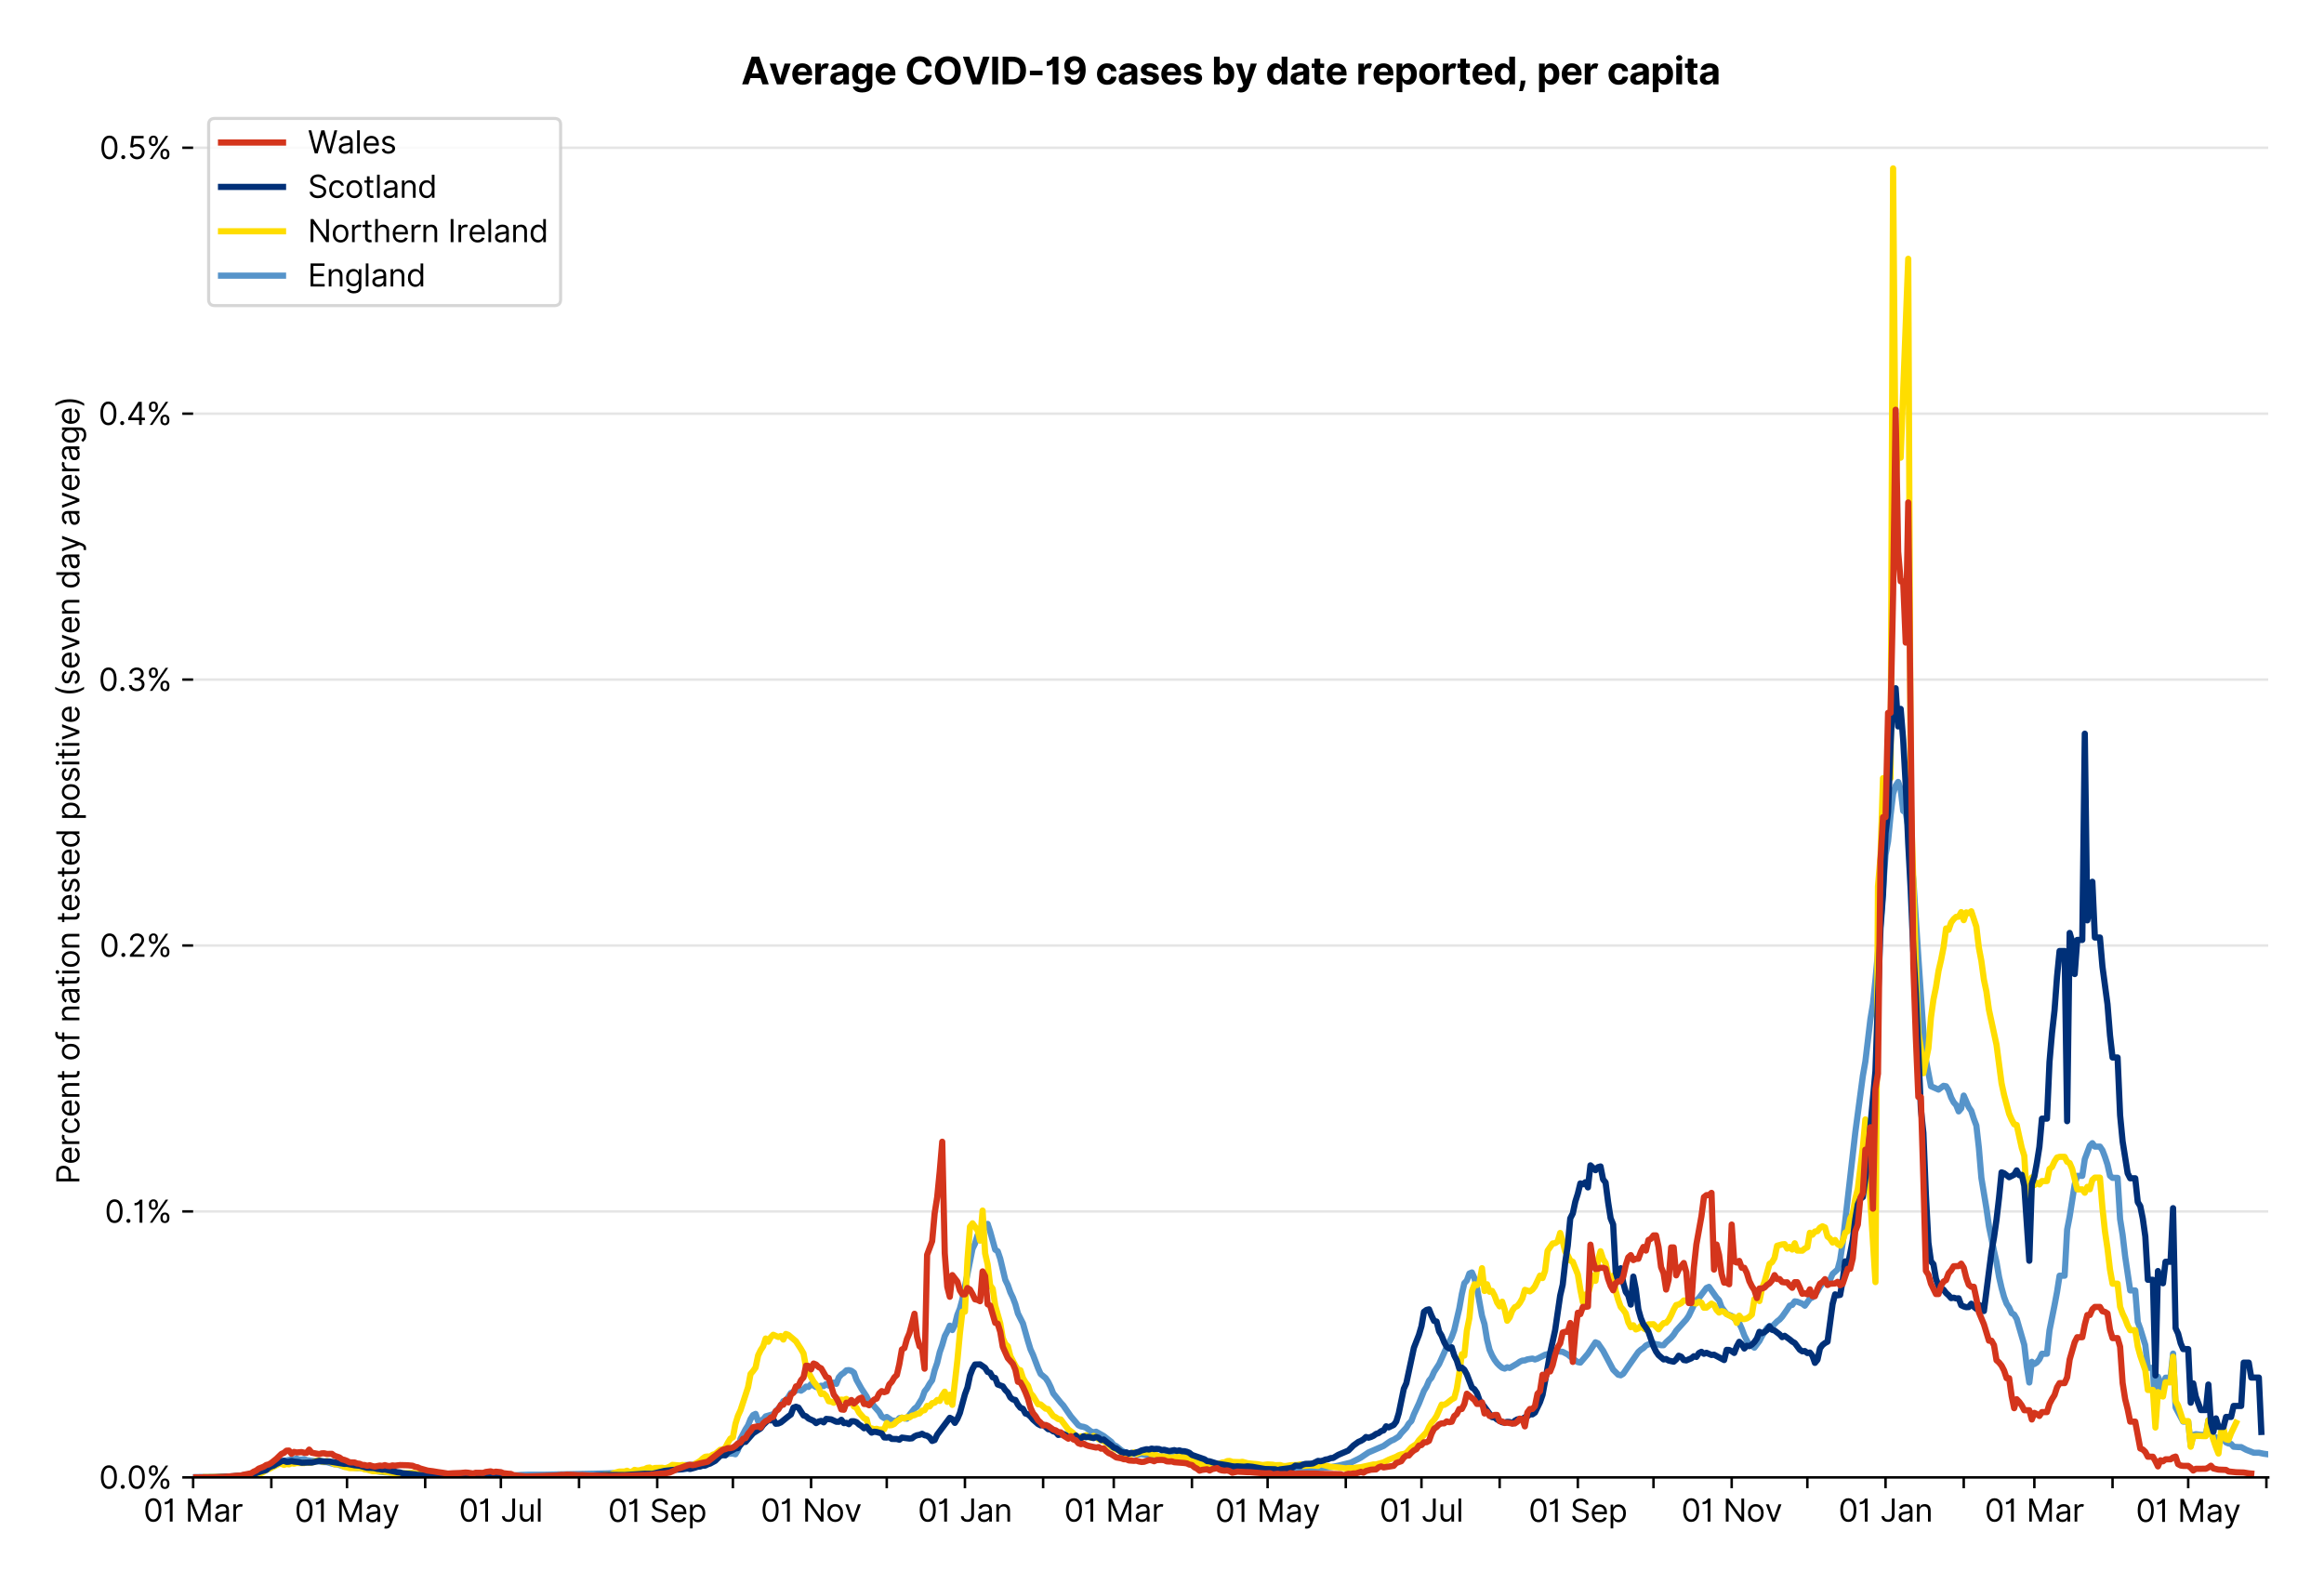<?xml version="1.0" encoding="utf-8" standalone="no"?>
<!DOCTYPE svg PUBLIC "-//W3C//DTD SVG 1.1//EN"
  "http://www.w3.org/Graphics/SVG/1.1/DTD/svg11.dtd">
<svg xmlns:xlink="http://www.w3.org/1999/xlink" viewBox="0 0 749.925 511.234" xmlns="http://www.w3.org/2000/svg" version="1.1">
 <defs>
  <style type="text/css">*{stroke-linejoin: round; stroke-linecap: butt}</style>
 </defs>
 <g id="figure_1">
  <g id="patch_1">
   <path d="M 0 511.234 
L 749.925 511.234 
L 749.925 0 
L 0 0 
z
" style="fill: #ffffff"/>
  </g>
  <g id="axes_1">
   <g id="patch_2">
    <path d="M 62.325 476.745 
L 731.925 476.745 
L 731.925 33.225 
L 62.325 33.225 
z
" style="fill: #ffffff"/>
   </g>
   <g id="matplotlib.axis_1">
    <g id="xtick_1">
     <g id="line2d_1">
      <defs>
       <path id="maae52003ff" d="M 0 0 
L 0 3.5 
" style="stroke: #000000; stroke-width: 0.8"/>
      </defs>
      <g>
       <use xlink:href="#maae52003ff" x="62.325" y="476.745" style="stroke: #000000; stroke-width: 0.8"/>
      </g>
     </g>
     <g id="text_1">
      <!-- 01 Mar -->
      <g transform="translate(46.288 491.018)scale(0.1 -0.1)">
       <defs>
        <path id="Inter-Regular-30" d="M 2000 -64 
Q 1230 -64 806 561 
Q 382 1186 382 2327 
Q 382 3459 809 4088 
Q 1236 4718 2000 4718 
Q 2764 4718 3191 4088 
Q 3618 3459 3618 2327 
Q 3618 1186 3194 561 
Q 2771 -64 2000 -64 
z
M 2000 436 
Q 2509 436 2791 927 
Q 3073 1418 3073 2327 
Q 3073 3234 2789 3730 
Q 2505 4227 2000 4227 
Q 1496 4227 1211 3730 
Q 927 3234 927 2327 
Q 927 1418 1210 927 
Q 1493 436 2000 436 
z
" transform="scale(0.016)"/>
        <path id="Inter-Regular-31" d="M 1973 4655 
L 1973 0 
L 1409 0 
L 1409 3836 
L 1373 3836 
Q 1341 3773 1209 3692 
Q 1077 3611 868 3551 
Q 659 3491 391 3491 
L 391 3964 
Q 661 3964 859 4061 
Q 1057 4159 1190 4291 
Q 1323 4423 1392 4529 
Q 1461 4636 1473 4655 
L 1973 4655 
z
" transform="scale(0.016)"/>
        <path id="Inter-Regular-20" transform="scale(0.016)"/>
        <path id="Inter-Regular-4d" d="M 564 4655 
L 1236 4655 
L 2818 791 
L 2873 791 
L 4455 4655 
L 5127 4655 
L 5127 0 
L 4600 0 
L 4600 3536 
L 4555 3536 
L 3100 0 
L 2591 0 
L 1136 3536 
L 1091 3536 
L 1091 0 
L 564 0 
L 564 4655 
z
" transform="scale(0.016)"/>
        <path id="Inter-Regular-61" d="M 1518 -82 
Q 1186 -82 916 44 
Q 646 170 486 410 
Q 327 650 327 991 
Q 327 1291 445 1478 
Q 564 1666 761 1773 
Q 959 1880 1199 1933 
Q 1439 1986 1682 2018 
Q 2000 2059 2199 2080 
Q 2398 2102 2490 2154 
Q 2582 2207 2582 2336 
L 2582 2355 
Q 2582 2691 2399 2877 
Q 2216 3064 1846 3064 
Q 1461 3064 1243 2895 
Q 1025 2727 936 2536 
L 427 2718 
Q 564 3036 792 3214 
Q 1021 3393 1292 3464 
Q 1564 3536 1827 3536 
Q 1996 3536 2215 3496 
Q 2434 3457 2640 3334 
Q 2846 3211 2982 2963 
Q 3118 2716 3118 2300 
L 3118 0 
L 2582 0 
L 2582 473 
L 2555 473 
Q 2500 359 2373 229 
Q 2246 100 2034 9 
Q 1823 -82 1518 -82 
z
M 1600 400 
Q 1918 400 2137 525 
Q 2357 650 2469 847 
Q 2582 1045 2582 1264 
L 2582 1755 
Q 2548 1714 2433 1681 
Q 2318 1648 2169 1624 
Q 2021 1600 1881 1583 
Q 1741 1566 1655 1555 
Q 1446 1527 1265 1467 
Q 1084 1407 974 1287 
Q 864 1168 864 964 
Q 864 684 1072 542 
Q 1280 400 1600 400 
z
" transform="scale(0.016)"/>
        <path id="Inter-Regular-72" d="M 491 0 
L 491 3491 
L 1009 3491 
L 1009 2964 
L 1046 2964 
Q 1139 3223 1389 3384 
Q 1639 3545 1955 3545 
Q 2100 3545 2209 3511 
Q 2318 3477 2400 3418 
L 2218 2964 
Q 2161 2993 2085 3010 
Q 2009 3027 1909 3027 
Q 1527 3027 1277 2794 
Q 1027 2561 1027 2209 
L 1027 0 
L 491 0 
z
" transform="scale(0.016)"/>
       </defs>
       <use xlink:href="#Inter-Regular-30"/>
       <use xlink:href="#Inter-Regular-31" x="62.5"/>
       <use xlink:href="#Inter-Regular-20" x="106.676"/>
       <use xlink:href="#Inter-Regular-4d" x="134.801"/>
       <use xlink:href="#Inter-Regular-61" x="225.994"/>
       <use xlink:href="#Inter-Regular-72" x="282.386"/>
      </g>
     </g>
    </g>
    <g id="xtick_2">
     <g id="line2d_2">
      <g>
       <use xlink:href="#maae52003ff" x="87.555" y="476.745" style="stroke: #000000; stroke-width: 0.8"/>
      </g>
     </g>
    </g>
    <g id="xtick_3">
     <g id="line2d_3">
      <g>
       <use xlink:href="#maae52003ff" x="111.972" y="476.745" style="stroke: #000000; stroke-width: 0.8"/>
      </g>
     </g>
     <g id="text_2">
      <!-- 01 May -->
      <g transform="translate(95.069 491.117)scale(0.1 -0.1)">
       <defs>
        <path id="Inter-Regular-79" d="M 818 -1355 
Q 682 -1355 575 -1333 
Q 468 -1311 427 -1291 
L 564 -818 
Q 857 -893 1053 -814 
Q 1250 -736 1391 -345 
L 1509 -18 
L 218 3491 
L 800 3491 
L 1764 709 
L 1800 709 
L 2764 3491 
L 3346 3491 
L 1846 -564 
Q 1550 -1355 818 -1355 
z
" transform="scale(0.016)"/>
       </defs>
       <use xlink:href="#Inter-Regular-30"/>
       <use xlink:href="#Inter-Regular-31" x="62.5"/>
       <use xlink:href="#Inter-Regular-20" x="106.676"/>
       <use xlink:href="#Inter-Regular-4d" x="134.801"/>
       <use xlink:href="#Inter-Regular-61" x="225.994"/>
       <use xlink:href="#Inter-Regular-79" x="282.386"/>
      </g>
     </g>
    </g>
    <g id="xtick_4">
     <g id="line2d_4">
      <g>
       <use xlink:href="#maae52003ff" x="137.202" y="476.745" style="stroke: #000000; stroke-width: 0.8"/>
      </g>
     </g>
    </g>
    <g id="xtick_5">
     <g id="line2d_5">
      <g>
       <use xlink:href="#maae52003ff" x="161.619" y="476.745" style="stroke: #000000; stroke-width: 0.8"/>
      </g>
     </g>
     <g id="text_3">
      <!-- 01 Jul -->
      <g transform="translate(148.075 491.018)scale(0.1 -0.1)">
       <defs>
        <path id="Inter-Regular-4a" d="M 2346 4655 
L 2909 4655 
L 2909 1327 
Q 2909 657 2549 296 
Q 2189 -64 1582 -64 
Q 1200 -64 902 76 
Q 605 216 434 475 
Q 264 734 264 1091 
L 818 1091 
Q 818 795 1034 615 
Q 1250 436 1582 436 
Q 1948 436 2147 664 
Q 2346 893 2346 1327 
L 2346 4655 
z
" transform="scale(0.016)"/>
        <path id="Inter-Regular-75" d="M 2691 1427 
L 2691 3491 
L 3227 3491 
L 3227 0 
L 2691 0 
L 2691 591 
L 2655 591 
Q 2532 325 2273 140 
Q 2014 -45 1618 -45 
Q 1127 -45 809 280 
Q 491 605 491 1273 
L 491 3491 
L 1027 3491 
L 1027 1309 
Q 1027 927 1242 700 
Q 1457 473 1791 473 
Q 1991 473 2199 575 
Q 2407 677 2549 888 
Q 2691 1100 2691 1427 
z
" transform="scale(0.016)"/>
        <path id="Inter-Regular-6c" d="M 1027 4655 
L 1027 0 
L 491 0 
L 491 4655 
L 1027 4655 
z
" transform="scale(0.016)"/>
       </defs>
       <use xlink:href="#Inter-Regular-30"/>
       <use xlink:href="#Inter-Regular-31" x="62.5"/>
       <use xlink:href="#Inter-Regular-20" x="106.676"/>
       <use xlink:href="#Inter-Regular-4a" x="134.801"/>
       <use xlink:href="#Inter-Regular-75" x="189.063"/>
       <use xlink:href="#Inter-Regular-6c" x="247.159"/>
      </g>
     </g>
    </g>
    <g id="xtick_6">
     <g id="line2d_6">
      <g>
       <use xlink:href="#maae52003ff" x="186.849" y="476.745" style="stroke: #000000; stroke-width: 0.8"/>
      </g>
     </g>
    </g>
    <g id="xtick_7">
     <g id="line2d_7">
      <g>
       <use xlink:href="#maae52003ff" x="212.079" y="476.745" style="stroke: #000000; stroke-width: 0.8"/>
      </g>
     </g>
     <g id="text_4">
      <!-- 01 Sep -->
      <g transform="translate(196.192 491.117)scale(0.1 -0.1)">
       <defs>
        <path id="Inter-Regular-53" d="M 3109 3491 
Q 3068 3836 2777 4027 
Q 2486 4218 2064 4218 
Q 1600 4218 1318 3999 
Q 1036 3780 1036 3445 
Q 1036 3195 1189 3042 
Q 1343 2889 1553 2803 
Q 1764 2718 1936 2673 
L 2409 2545 
Q 2591 2498 2815 2414 
Q 3039 2330 3244 2185 
Q 3450 2041 3584 1816 
Q 3718 1591 3718 1264 
Q 3718 886 3521 581 
Q 3325 277 2949 97 
Q 2573 -82 2036 -82 
Q 1286 -82 845 272 
Q 405 627 364 1200 
L 946 1200 
Q 968 936 1124 764 
Q 1280 593 1519 510 
Q 1759 427 2036 427 
Q 2359 427 2616 533 
Q 2873 639 3023 828 
Q 3173 1018 3173 1273 
Q 3173 1505 3043 1650 
Q 2914 1795 2702 1886 
Q 2491 1977 2246 2045 
L 1673 2209 
Q 1127 2366 809 2657 
Q 491 2948 491 3418 
Q 491 3809 703 4101 
Q 916 4393 1276 4555 
Q 1636 4718 2082 4718 
Q 2532 4718 2882 4558 
Q 3232 4398 3437 4120 
Q 3643 3843 3655 3491 
L 3109 3491 
z
" transform="scale(0.016)"/>
        <path id="Inter-Regular-65" d="M 1955 -73 
Q 1450 -73 1085 151 
Q 721 375 524 778 
Q 327 1182 327 1718 
Q 327 2255 524 2665 
Q 721 3075 1074 3305 
Q 1427 3536 1900 3536 
Q 2173 3536 2439 3445 
Q 2705 3355 2923 3151 
Q 3141 2948 3270 2614 
Q 3400 2280 3400 1791 
L 3400 1564 
L 866 1564 
Q 884 1005 1183 707 
Q 1482 409 1955 409 
Q 2271 409 2498 545 
Q 2725 682 2827 955 
L 3346 809 
Q 3223 414 2854 170 
Q 2486 -73 1955 -73 
z
M 866 2027 
L 2855 2027 
Q 2855 2470 2595 2762 
Q 2336 3055 1900 3055 
Q 1593 3055 1368 2911 
Q 1143 2768 1013 2533 
Q 884 2298 866 2027 
z
" transform="scale(0.016)"/>
        <path id="Inter-Regular-70" d="M 491 -1309 
L 491 3491 
L 1009 3491 
L 1009 2936 
L 1073 2936 
Q 1132 3027 1237 3169 
Q 1343 3311 1542 3423 
Q 1741 3536 2082 3536 
Q 2523 3536 2859 3315 
Q 3196 3095 3384 2690 
Q 3573 2286 3573 1736 
Q 3573 1182 3384 776 
Q 3196 370 2861 148 
Q 2527 -73 2091 -73 
Q 1755 -73 1552 39 
Q 1350 152 1241 296 
Q 1132 441 1073 536 
L 1027 536 
L 1027 -1309 
L 491 -1309 
z
M 1018 1745 
Q 1018 1152 1276 780 
Q 1534 409 2018 409 
Q 2355 409 2581 587 
Q 2807 766 2921 1069 
Q 3036 1373 3036 1745 
Q 3036 2114 2923 2410 
Q 2811 2707 2585 2881 
Q 2359 3055 2018 3055 
Q 1527 3055 1272 2693 
Q 1018 2332 1018 1745 
z
" transform="scale(0.016)"/>
       </defs>
       <use xlink:href="#Inter-Regular-30"/>
       <use xlink:href="#Inter-Regular-31" x="62.5"/>
       <use xlink:href="#Inter-Regular-20" x="106.676"/>
       <use xlink:href="#Inter-Regular-53" x="134.801"/>
       <use xlink:href="#Inter-Regular-65" x="198.58"/>
       <use xlink:href="#Inter-Regular-70" x="256.818"/>
      </g>
     </g>
    </g>
    <g id="xtick_8">
     <g id="line2d_8">
      <g>
       <use xlink:href="#maae52003ff" x="236.496" y="476.745" style="stroke: #000000; stroke-width: 0.8"/>
      </g>
     </g>
    </g>
    <g id="xtick_9">
     <g id="line2d_9">
      <g>
       <use xlink:href="#maae52003ff" x="261.726" y="476.745" style="stroke: #000000; stroke-width: 0.8"/>
      </g>
     </g>
     <g id="text_5">
      <!-- 01 Nov -->
      <g transform="translate(245.455 491.018)scale(0.1 -0.1)">
       <defs>
        <path id="Inter-Regular-4e" d="M 4255 4655 
L 4255 0 
L 3709 0 
L 1173 3655 
L 1127 3655 
L 1127 0 
L 564 0 
L 564 4655 
L 1109 4655 
L 3655 991 
L 3700 991 
L 3700 4655 
L 4255 4655 
z
" transform="scale(0.016)"/>
        <path id="Inter-Regular-6f" d="M 1909 -73 
Q 1436 -73 1080 152 
Q 725 377 526 781 
Q 327 1186 327 1727 
Q 327 2273 526 2679 
Q 725 3086 1080 3311 
Q 1436 3536 1909 3536 
Q 2382 3536 2737 3311 
Q 3093 3086 3292 2679 
Q 3491 2273 3491 1727 
Q 3491 1186 3292 781 
Q 3093 377 2737 152 
Q 2382 -73 1909 -73 
z
M 1909 409 
Q 2268 409 2500 593 
Q 2732 777 2843 1077 
Q 2955 1377 2955 1727 
Q 2955 2077 2843 2379 
Q 2732 2682 2500 2868 
Q 2268 3055 1909 3055 
Q 1550 3055 1318 2868 
Q 1086 2682 975 2379 
Q 864 2077 864 1727 
Q 864 1377 975 1077 
Q 1086 777 1318 593 
Q 1550 409 1909 409 
z
" transform="scale(0.016)"/>
        <path id="Inter-Regular-76" d="M 3346 3491 
L 2055 0 
L 1509 0 
L 218 3491 
L 800 3491 
L 1764 709 
L 1800 709 
L 2764 3491 
L 3346 3491 
z
" transform="scale(0.016)"/>
       </defs>
       <use xlink:href="#Inter-Regular-30"/>
       <use xlink:href="#Inter-Regular-31" x="62.5"/>
       <use xlink:href="#Inter-Regular-20" x="106.676"/>
       <use xlink:href="#Inter-Regular-4e" x="134.801"/>
       <use xlink:href="#Inter-Regular-6f" x="210.085"/>
       <use xlink:href="#Inter-Regular-76" x="269.744"/>
      </g>
     </g>
    </g>
    <g id="xtick_10">
     <g id="line2d_10">
      <g>
       <use xlink:href="#maae52003ff" x="286.143" y="476.745" style="stroke: #000000; stroke-width: 0.8"/>
      </g>
     </g>
    </g>
    <g id="xtick_11">
     <g id="line2d_11">
      <g>
       <use xlink:href="#maae52003ff" x="311.373" y="476.745" style="stroke: #000000; stroke-width: 0.8"/>
      </g>
     </g>
     <g id="text_6">
      <!-- 01 Jan -->
      <g transform="translate(296.174 491.018)scale(0.1 -0.1)">
       <defs>
        <path id="Inter-Regular-6e" d="M 1027 2100 
L 1027 0 
L 491 0 
L 491 3491 
L 1009 3491 
L 1009 2945 
L 1055 2945 
Q 1177 3211 1427 3373 
Q 1677 3536 2073 3536 
Q 2602 3536 2928 3211 
Q 3255 2886 3255 2218 
L 3255 0 
L 2718 0 
L 2718 2182 
Q 2718 2593 2504 2824 
Q 2291 3055 1918 3055 
Q 1534 3055 1280 2806 
Q 1027 2557 1027 2100 
z
" transform="scale(0.016)"/>
       </defs>
       <use xlink:href="#Inter-Regular-30"/>
       <use xlink:href="#Inter-Regular-31" x="62.5"/>
       <use xlink:href="#Inter-Regular-20" x="106.676"/>
       <use xlink:href="#Inter-Regular-4a" x="134.801"/>
       <use xlink:href="#Inter-Regular-61" x="189.063"/>
       <use xlink:href="#Inter-Regular-6e" x="245.455"/>
      </g>
     </g>
    </g>
    <g id="xtick_12">
     <g id="line2d_12">
      <g>
       <use xlink:href="#maae52003ff" x="336.603" y="476.745" style="stroke: #000000; stroke-width: 0.8"/>
      </g>
     </g>
    </g>
    <g id="xtick_13">
     <g id="line2d_13">
      <g>
       <use xlink:href="#maae52003ff" x="359.392" y="476.745" style="stroke: #000000; stroke-width: 0.8"/>
      </g>
     </g>
     <g id="text_7">
      <!-- 01 Mar -->
      <g transform="translate(343.355 491.018)scale(0.1 -0.1)">
       <use xlink:href="#Inter-Regular-30"/>
       <use xlink:href="#Inter-Regular-31" x="62.5"/>
       <use xlink:href="#Inter-Regular-20" x="106.676"/>
       <use xlink:href="#Inter-Regular-4d" x="134.801"/>
       <use xlink:href="#Inter-Regular-61" x="225.994"/>
       <use xlink:href="#Inter-Regular-72" x="282.386"/>
      </g>
     </g>
    </g>
    <g id="xtick_14">
     <g id="line2d_14">
      <g>
       <use xlink:href="#maae52003ff" x="384.622" y="476.745" style="stroke: #000000; stroke-width: 0.8"/>
      </g>
     </g>
    </g>
    <g id="xtick_15">
     <g id="line2d_15">
      <g>
       <use xlink:href="#maae52003ff" x="409.039" y="476.745" style="stroke: #000000; stroke-width: 0.8"/>
      </g>
     </g>
     <g id="text_8">
      <!-- 01 May -->
      <g transform="translate(392.136 491.117)scale(0.1 -0.1)">
       <use xlink:href="#Inter-Regular-30"/>
       <use xlink:href="#Inter-Regular-31" x="62.5"/>
       <use xlink:href="#Inter-Regular-20" x="106.676"/>
       <use xlink:href="#Inter-Regular-4d" x="134.801"/>
       <use xlink:href="#Inter-Regular-61" x="225.994"/>
       <use xlink:href="#Inter-Regular-79" x="282.386"/>
      </g>
     </g>
    </g>
    <g id="xtick_16">
     <g id="line2d_16">
      <g>
       <use xlink:href="#maae52003ff" x="434.269" y="476.745" style="stroke: #000000; stroke-width: 0.8"/>
      </g>
     </g>
    </g>
    <g id="xtick_17">
     <g id="line2d_17">
      <g>
       <use xlink:href="#maae52003ff" x="458.686" y="476.745" style="stroke: #000000; stroke-width: 0.8"/>
      </g>
     </g>
     <g id="text_9">
      <!-- 01 Jul -->
      <g transform="translate(445.142 491.018)scale(0.1 -0.1)">
       <use xlink:href="#Inter-Regular-30"/>
       <use xlink:href="#Inter-Regular-31" x="62.5"/>
       <use xlink:href="#Inter-Regular-20" x="106.676"/>
       <use xlink:href="#Inter-Regular-4a" x="134.801"/>
       <use xlink:href="#Inter-Regular-75" x="189.063"/>
       <use xlink:href="#Inter-Regular-6c" x="247.159"/>
      </g>
     </g>
    </g>
    <g id="xtick_18">
     <g id="line2d_18">
      <g>
       <use xlink:href="#maae52003ff" x="483.916" y="476.745" style="stroke: #000000; stroke-width: 0.8"/>
      </g>
     </g>
    </g>
    <g id="xtick_19">
     <g id="line2d_19">
      <g>
       <use xlink:href="#maae52003ff" x="509.146" y="476.745" style="stroke: #000000; stroke-width: 0.8"/>
      </g>
     </g>
     <g id="text_10">
      <!-- 01 Sep -->
      <g transform="translate(493.259 491.117)scale(0.1 -0.1)">
       <use xlink:href="#Inter-Regular-30"/>
       <use xlink:href="#Inter-Regular-31" x="62.5"/>
       <use xlink:href="#Inter-Regular-20" x="106.676"/>
       <use xlink:href="#Inter-Regular-53" x="134.801"/>
       <use xlink:href="#Inter-Regular-65" x="198.58"/>
       <use xlink:href="#Inter-Regular-70" x="256.818"/>
      </g>
     </g>
    </g>
    <g id="xtick_20">
     <g id="line2d_20">
      <g>
       <use xlink:href="#maae52003ff" x="533.563" y="476.745" style="stroke: #000000; stroke-width: 0.8"/>
      </g>
     </g>
    </g>
    <g id="xtick_21">
     <g id="line2d_21">
      <g>
       <use xlink:href="#maae52003ff" x="558.793" y="476.745" style="stroke: #000000; stroke-width: 0.8"/>
      </g>
     </g>
     <g id="text_11">
      <!-- 01 Nov -->
      <g transform="translate(542.522 491.018)scale(0.1 -0.1)">
       <use xlink:href="#Inter-Regular-30"/>
       <use xlink:href="#Inter-Regular-31" x="62.5"/>
       <use xlink:href="#Inter-Regular-20" x="106.676"/>
       <use xlink:href="#Inter-Regular-4e" x="134.801"/>
       <use xlink:href="#Inter-Regular-6f" x="210.085"/>
       <use xlink:href="#Inter-Regular-76" x="269.744"/>
      </g>
     </g>
    </g>
    <g id="xtick_22">
     <g id="line2d_22">
      <g>
       <use xlink:href="#maae52003ff" x="583.21" y="476.745" style="stroke: #000000; stroke-width: 0.8"/>
      </g>
     </g>
    </g>
    <g id="xtick_23">
     <g id="line2d_23">
      <g>
       <use xlink:href="#maae52003ff" x="608.44" y="476.745" style="stroke: #000000; stroke-width: 0.8"/>
      </g>
     </g>
     <g id="text_12">
      <!-- 01 Jan -->
      <g transform="translate(593.241 491.018)scale(0.1 -0.1)">
       <use xlink:href="#Inter-Regular-30"/>
       <use xlink:href="#Inter-Regular-31" x="62.5"/>
       <use xlink:href="#Inter-Regular-20" x="106.676"/>
       <use xlink:href="#Inter-Regular-4a" x="134.801"/>
       <use xlink:href="#Inter-Regular-61" x="189.063"/>
       <use xlink:href="#Inter-Regular-6e" x="245.455"/>
      </g>
     </g>
    </g>
    <g id="xtick_24">
     <g id="line2d_24">
      <g>
       <use xlink:href="#maae52003ff" x="633.671" y="476.745" style="stroke: #000000; stroke-width: 0.8"/>
      </g>
     </g>
    </g>
    <g id="xtick_25">
     <g id="line2d_25">
      <g>
       <use xlink:href="#maae52003ff" x="656.459" y="476.745" style="stroke: #000000; stroke-width: 0.8"/>
      </g>
     </g>
     <g id="text_13">
      <!-- 01 Mar -->
      <g transform="translate(640.423 491.018)scale(0.1 -0.1)">
       <use xlink:href="#Inter-Regular-30"/>
       <use xlink:href="#Inter-Regular-31" x="62.5"/>
       <use xlink:href="#Inter-Regular-20" x="106.676"/>
       <use xlink:href="#Inter-Regular-4d" x="134.801"/>
       <use xlink:href="#Inter-Regular-61" x="225.994"/>
       <use xlink:href="#Inter-Regular-72" x="282.386"/>
      </g>
     </g>
    </g>
    <g id="xtick_26">
     <g id="line2d_26">
      <g>
       <use xlink:href="#maae52003ff" x="681.69" y="476.745" style="stroke: #000000; stroke-width: 0.8"/>
      </g>
     </g>
    </g>
    <g id="xtick_27">
     <g id="line2d_27">
      <g>
       <use xlink:href="#maae52003ff" x="706.106" y="476.745" style="stroke: #000000; stroke-width: 0.8"/>
      </g>
     </g>
     <g id="text_14">
      <!-- 01 May -->
      <g transform="translate(689.203 491.117)scale(0.1 -0.1)">
       <use xlink:href="#Inter-Regular-30"/>
       <use xlink:href="#Inter-Regular-31" x="62.5"/>
       <use xlink:href="#Inter-Regular-20" x="106.676"/>
       <use xlink:href="#Inter-Regular-4d" x="134.801"/>
       <use xlink:href="#Inter-Regular-61" x="225.994"/>
       <use xlink:href="#Inter-Regular-79" x="282.386"/>
      </g>
     </g>
    </g>
    <g id="xtick_28">
     <g id="line2d_28">
      <g>
       <use xlink:href="#maae52003ff" x="731.336" y="476.745" style="stroke: #000000; stroke-width: 0.8"/>
      </g>
     </g>
    </g>
   </g>
   <g id="matplotlib.axis_2">
    <g id="ytick_1">
     <g id="line2d_29">
      <path d="M 62.325 476.745 
L 731.925 476.745 
" clip-path="url(#p9fafe1d219)" style="fill: none; stroke: #e5e5e5; stroke-width: 0.8; stroke-linecap: square"/>
     </g>
     <g id="line2d_30">
      <defs>
       <path id="m931b690b3b" d="M 0 0 
L -3.5 0 
" style="stroke: #000000; stroke-width: 0.8"/>
      </defs>
      <g>
       <use xlink:href="#m931b690b3b" x="62.325" y="476.745" style="stroke: #000000; stroke-width: 0.8"/>
      </g>
     </g>
     <g id="text_15">
      <!-- 0.0% -->
      <g transform="translate(31.944 480.382)scale(0.1 -0.1)">
       <defs>
        <path id="Inter-Regular-2e" d="M 882 -36 
Q 714 -36 593 84 
Q 473 205 473 373 
Q 473 541 593 661 
Q 714 782 882 782 
Q 1050 782 1170 661 
Q 1291 541 1291 373 
Q 1291 205 1170 84 
Q 1050 -36 882 -36 
z
" transform="scale(0.016)"/>
        <path id="Inter-Regular-25" d="M 2855 873 
L 2855 1118 
Q 2855 1373 2960 1585 
Q 3066 1798 3269 1926 
Q 3473 2055 3764 2055 
Q 4059 2055 4259 1926 
Q 4459 1798 4561 1585 
Q 4664 1373 4664 1118 
L 4664 873 
Q 4664 618 4560 405 
Q 4457 193 4256 64 
Q 4055 -64 3764 -64 
Q 3468 -64 3266 64 
Q 3064 193 2959 405 
Q 2855 618 2855 873 
z
M 536 3536 
L 536 3782 
Q 536 4036 642 4248 
Q 748 4461 951 4589 
Q 1155 4718 1446 4718 
Q 1741 4718 1941 4589 
Q 2141 4461 2243 4248 
Q 2346 4036 2346 3782 
L 2346 3536 
Q 2346 3282 2242 3069 
Q 2139 2857 1937 2728 
Q 1736 2600 1446 2600 
Q 1150 2600 948 2728 
Q 746 2857 641 3069 
Q 536 3282 536 3536 
z
M 709 0 
L 3909 4655 
L 4427 4655 
L 1227 0 
L 709 0 
z
M 3318 1118 
L 3318 873 
Q 3318 661 3418 494 
Q 3518 327 3764 327 
Q 4002 327 4101 494 
Q 4200 661 4200 873 
L 4200 1118 
Q 4200 1330 4104 1497 
Q 4009 1664 3764 1664 
Q 3525 1664 3421 1497 
Q 3318 1330 3318 1118 
z
M 1000 3782 
L 1000 3536 
Q 1000 3325 1100 3158 
Q 1200 2991 1446 2991 
Q 1684 2991 1783 3158 
Q 1882 3325 1882 3536 
L 1882 3782 
Q 1882 3993 1786 4160 
Q 1691 4327 1446 4327 
Q 1207 4327 1103 4160 
Q 1000 3993 1000 3782 
z
" transform="scale(0.016)"/>
       </defs>
       <use xlink:href="#Inter-Regular-30"/>
       <use xlink:href="#Inter-Regular-2e" x="62.5"/>
       <use xlink:href="#Inter-Regular-30" x="90.057"/>
       <use xlink:href="#Inter-Regular-25" x="152.557"/>
      </g>
     </g>
    </g>
    <g id="ytick_2">
     <g id="line2d_31">
      <path d="M 62.325 390.93 
L 731.925 390.93 
" clip-path="url(#p9fafe1d219)" style="fill: none; stroke: #e5e5e5; stroke-width: 0.8; stroke-linecap: square"/>
     </g>
     <g id="line2d_32">
      <g>
       <use xlink:href="#m931b690b3b" x="62.325" y="390.93" style="stroke: #000000; stroke-width: 0.8"/>
      </g>
     </g>
     <g id="text_16">
      <!-- 0.1% -->
      <g transform="translate(33.777 394.567)scale(0.1 -0.1)">
       <use xlink:href="#Inter-Regular-30"/>
       <use xlink:href="#Inter-Regular-2e" x="62.5"/>
       <use xlink:href="#Inter-Regular-31" x="90.057"/>
       <use xlink:href="#Inter-Regular-25" x="134.233"/>
      </g>
     </g>
    </g>
    <g id="ytick_3">
     <g id="line2d_33">
      <path d="M 62.325 305.116 
L 731.925 305.116 
" clip-path="url(#p9fafe1d219)" style="fill: none; stroke: #e5e5e5; stroke-width: 0.8; stroke-linecap: square"/>
     </g>
     <g id="line2d_34">
      <g>
       <use xlink:href="#m931b690b3b" x="62.325" y="305.116" style="stroke: #000000; stroke-width: 0.8"/>
      </g>
     </g>
     <g id="text_17">
      <!-- 0.2% -->
      <g transform="translate(32.142 308.752)scale(0.1 -0.1)">
       <defs>
        <path id="Inter-Regular-32" d="M 482 0 
L 482 409 
L 2018 2091 
Q 2289 2386 2464 2605 
Q 2639 2825 2724 3019 
Q 2809 3214 2809 3427 
Q 2809 3795 2553 4011 
Q 2298 4227 1918 4227 
Q 1514 4227 1275 3985 
Q 1036 3743 1036 3345 
L 500 3345 
Q 500 3755 688 4064 
Q 877 4373 1203 4545 
Q 1530 4718 1936 4718 
Q 2346 4718 2661 4545 
Q 2977 4373 3156 4079 
Q 3336 3786 3336 3427 
Q 3336 3170 3244 2926 
Q 3152 2682 2926 2383 
Q 2700 2084 2300 1655 
L 1255 536 
L 1255 500 
L 3418 500 
L 3418 0 
L 482 0 
z
" transform="scale(0.016)"/>
       </defs>
       <use xlink:href="#Inter-Regular-30"/>
       <use xlink:href="#Inter-Regular-2e" x="62.5"/>
       <use xlink:href="#Inter-Regular-32" x="90.057"/>
       <use xlink:href="#Inter-Regular-25" x="150.568"/>
      </g>
     </g>
    </g>
    <g id="ytick_4">
     <g id="line2d_35">
      <path d="M 62.325 219.301 
L 731.925 219.301 
" clip-path="url(#p9fafe1d219)" style="fill: none; stroke: #e5e5e5; stroke-width: 0.8; stroke-linecap: square"/>
     </g>
     <g id="line2d_36">
      <g>
       <use xlink:href="#m931b690b3b" x="62.325" y="219.301" style="stroke: #000000; stroke-width: 0.8"/>
      </g>
     </g>
     <g id="text_18">
      <!-- 0.3% -->
      <g transform="translate(31.83 222.938)scale(0.1 -0.1)">
       <defs>
        <path id="Inter-Regular-33" d="M 2055 -64 
Q 1605 -64 1253 90 
Q 902 245 696 521 
Q 491 798 473 1164 
L 1046 1164 
Q 1071 827 1356 631 
Q 1641 436 2046 436 
Q 2493 436 2783 664 
Q 3073 893 3073 1264 
Q 3073 1650 2787 1893 
Q 2502 2136 1973 2136 
L 1600 2136 
L 1600 2636 
L 1973 2636 
Q 2386 2636 2647 2856 
Q 2909 3077 2909 3445 
Q 2909 3798 2679 4012 
Q 2450 4227 2064 4227 
Q 1823 4227 1610 4139 
Q 1398 4052 1264 3887 
Q 1130 3723 1118 3491 
L 573 3491 
Q 586 3857 793 4133 
Q 1000 4409 1335 4563 
Q 1671 4718 2073 4718 
Q 2505 4718 2814 4544 
Q 3123 4370 3289 4086 
Q 3455 3802 3455 3473 
Q 3455 3080 3249 2802 
Q 3043 2525 2691 2418 
L 2691 2382 
Q 3132 2309 3379 2008 
Q 3627 1707 3627 1264 
Q 3627 884 3421 583 
Q 3216 282 2861 109 
Q 2507 -64 2055 -64 
z
" transform="scale(0.016)"/>
       </defs>
       <use xlink:href="#Inter-Regular-30"/>
       <use xlink:href="#Inter-Regular-2e" x="62.5"/>
       <use xlink:href="#Inter-Regular-33" x="90.057"/>
       <use xlink:href="#Inter-Regular-25" x="153.693"/>
      </g>
     </g>
    </g>
    <g id="ytick_5">
     <g id="line2d_37">
      <path d="M 62.325 133.486 
L 731.925 133.486 
" clip-path="url(#p9fafe1d219)" style="fill: none; stroke: #e5e5e5; stroke-width: 0.8; stroke-linecap: square"/>
     </g>
     <g id="line2d_38">
      <g>
       <use xlink:href="#m931b690b3b" x="62.325" y="133.486" style="stroke: #000000; stroke-width: 0.8"/>
      </g>
     </g>
     <g id="text_19">
      <!-- 0.4% -->
      <g transform="translate(31.773 137.123)scale(0.1 -0.1)">
       <defs>
        <path id="Inter-Regular-34" d="M 373 955 
L 373 1418 
L 2418 4655 
L 3100 4655 
L 3100 1455 
L 3736 1455 
L 3736 955 
L 3100 955 
L 3100 0 
L 2564 0 
L 2564 955 
L 373 955 
z
M 2564 1455 
L 2564 3936 
L 2527 3936 
L 982 1491 
L 982 1455 
L 2564 1455 
z
" transform="scale(0.016)"/>
       </defs>
       <use xlink:href="#Inter-Regular-30"/>
       <use xlink:href="#Inter-Regular-2e" x="62.5"/>
       <use xlink:href="#Inter-Regular-34" x="90.057"/>
       <use xlink:href="#Inter-Regular-25" x="154.261"/>
      </g>
     </g>
    </g>
    <g id="ytick_6">
     <g id="line2d_39">
      <path d="M 62.325 47.671 
L 731.925 47.671 
" clip-path="url(#p9fafe1d219)" style="fill: none; stroke: #e5e5e5; stroke-width: 0.8; stroke-linecap: square"/>
     </g>
     <g id="line2d_40">
      <g>
       <use xlink:href="#m931b690b3b" x="62.325" y="47.671" style="stroke: #000000; stroke-width: 0.8"/>
      </g>
     </g>
     <g id="text_20">
      <!-- 0.5% -->
      <g transform="translate(32.114 51.308)scale(0.1 -0.1)">
       <defs>
        <path id="Inter-Regular-35" d="M 1936 -64 
Q 1536 -64 1216 95 
Q 896 255 702 532 
Q 509 809 491 1164 
L 1036 1164 
Q 1068 848 1324 642 
Q 1580 436 1936 436 
Q 2223 436 2447 570 
Q 2671 705 2799 940 
Q 2927 1175 2927 1473 
Q 2927 1777 2794 2017 
Q 2661 2257 2429 2395 
Q 2198 2534 1900 2536 
Q 1686 2539 1461 2472 
Q 1236 2405 1091 2300 
L 564 2364 
L 846 4655 
L 3264 4655 
L 3264 4155 
L 1318 4155 
L 1155 2782 
L 1182 2782 
Q 1325 2895 1541 2970 
Q 1757 3045 1991 3045 
Q 2418 3045 2753 2842 
Q 3089 2639 3281 2286 
Q 3473 1934 3473 1482 
Q 3473 1036 3274 687 
Q 3075 339 2727 137 
Q 2380 -64 1936 -64 
z
" transform="scale(0.016)"/>
       </defs>
       <use xlink:href="#Inter-Regular-30"/>
       <use xlink:href="#Inter-Regular-2e" x="62.5"/>
       <use xlink:href="#Inter-Regular-35" x="90.057"/>
       <use xlink:href="#Inter-Regular-25" x="150.852"/>
      </g>
     </g>
    </g>
    <g id="text_21">
     <!-- Percent of nation tested positive (seven day average) -->
     <g transform="translate(25.614 382.124)rotate(-90)scale(0.1 -0.1)">
      <defs>
       <path id="Inter-Regular-50" d="M 564 0 
L 564 4655 
L 2136 4655 
Q 2684 4655 3033 4458 
Q 3382 4261 3550 3927 
Q 3718 3593 3718 3182 
Q 3718 2770 3551 2434 
Q 3384 2098 3036 1899 
Q 2689 1700 2146 1700 
L 1127 1700 
L 1127 0 
L 564 0 
z
M 1127 2200 
L 2127 2200 
Q 2689 2200 2926 2482 
Q 3164 2764 3164 3182 
Q 3164 3602 2925 3878 
Q 2686 4155 2118 4155 
L 1127 4155 
L 1127 2200 
z
" transform="scale(0.016)"/>
       <path id="Inter-Regular-63" d="M 1909 -73 
Q 1418 -73 1063 159 
Q 709 391 518 798 
Q 327 1205 327 1727 
Q 327 2259 524 2667 
Q 721 3075 1074 3305 
Q 1427 3536 1900 3536 
Q 2268 3536 2563 3400 
Q 2859 3264 3047 3018 
Q 3236 2773 3282 2445 
L 2746 2445 
Q 2684 2684 2474 2869 
Q 2264 3055 1909 3055 
Q 1439 3055 1151 2697 
Q 864 2339 864 1745 
Q 864 1139 1148 774 
Q 1432 409 1909 409 
Q 2223 409 2447 570 
Q 2671 732 2746 1018 
L 3282 1018 
Q 3236 709 3058 462 
Q 2880 216 2588 71 
Q 2296 -73 1909 -73 
z
" transform="scale(0.016)"/>
       <path id="Inter-Regular-74" d="M 2009 3491 
L 2009 3036 
L 1264 3036 
L 1264 1000 
Q 1264 773 1331 660 
Q 1398 548 1503 510 
Q 1609 473 1727 473 
Q 1816 473 1873 483 
Q 1930 493 1964 500 
L 2073 18 
Q 2018 -2 1920 -23 
Q 1823 -45 1673 -45 
Q 1446 -45 1228 52 
Q 1011 150 869 350 
Q 727 550 727 855 
L 727 3036 
L 200 3036 
L 200 3491 
L 727 3491 
L 727 4327 
L 1264 4327 
L 1264 3491 
L 2009 3491 
z
" transform="scale(0.016)"/>
       <path id="Inter-Regular-66" d="M 2046 3491 
L 2046 3036 
L 1264 3036 
L 1264 0 
L 727 0 
L 727 3036 
L 164 3036 
L 164 3491 
L 727 3491 
L 727 3973 
Q 727 4273 868 4473 
Q 1009 4673 1234 4773 
Q 1459 4873 1709 4873 
Q 1907 4873 2032 4841 
Q 2157 4809 2218 4782 
L 2064 4318 
Q 2023 4332 1951 4352 
Q 1880 4373 1764 4373 
Q 1498 4373 1381 4239 
Q 1264 4105 1264 3845 
L 1264 3491 
L 2046 3491 
z
" transform="scale(0.016)"/>
       <path id="Inter-Regular-69" d="M 491 0 
L 491 3491 
L 1027 3491 
L 1027 0 
L 491 0 
z
M 764 4073 
Q 607 4073 494 4179 
Q 382 4286 382 4436 
Q 382 4586 494 4693 
Q 607 4800 764 4800 
Q 921 4800 1033 4693 
Q 1146 4586 1146 4436 
Q 1146 4286 1033 4179 
Q 921 4073 764 4073 
z
" transform="scale(0.016)"/>
       <path id="Inter-Regular-73" d="M 2964 2709 
L 2482 2573 
Q 2411 2755 2245 2914 
Q 2080 3073 1727 3073 
Q 1407 3073 1194 2926 
Q 982 2780 982 2555 
Q 982 2355 1127 2239 
Q 1273 2123 1582 2045 
L 2100 1918 
Q 3027 1691 3027 973 
Q 3027 673 2855 436 
Q 2684 200 2377 63 
Q 2071 -73 1664 -73 
Q 1130 -73 780 159 
Q 430 391 336 836 
L 846 964 
Q 989 400 1655 400 
Q 2030 400 2251 560 
Q 2473 720 2473 945 
Q 2473 1316 1955 1436 
L 1373 1573 
Q 893 1686 669 1926 
Q 446 2166 446 2527 
Q 446 2823 613 3050 
Q 780 3277 1069 3406 
Q 1359 3536 1727 3536 
Q 2246 3536 2542 3309 
Q 2839 3082 2964 2709 
z
" transform="scale(0.016)"/>
       <path id="Inter-Regular-64" d="M 1809 -73 
Q 1373 -73 1039 148 
Q 705 370 516 776 
Q 327 1182 327 1736 
Q 327 2286 516 2690 
Q 705 3095 1041 3315 
Q 1377 3536 1818 3536 
Q 2159 3536 2358 3423 
Q 2557 3311 2662 3169 
Q 2768 3027 2827 2936 
L 2873 2936 
L 2873 4655 
L 3409 4655 
L 3409 0 
L 2891 0 
L 2891 536 
L 2827 536 
Q 2768 441 2659 296 
Q 2550 152 2348 39 
Q 2146 -73 1809 -73 
z
M 1882 409 
Q 2366 409 2624 780 
Q 2882 1152 2882 1745 
Q 2882 2332 2627 2693 
Q 2373 3055 1882 3055 
Q 1541 3055 1315 2881 
Q 1089 2707 976 2410 
Q 864 2114 864 1745 
Q 864 1373 978 1069 
Q 1093 766 1319 587 
Q 1546 409 1882 409 
z
" transform="scale(0.016)"/>
       <path id="Inter-Regular-28" d="M 682 1964 
Q 682 2823 906 3544 
Q 1130 4266 1546 4873 
L 2018 4873 
Q 1800 4573 1623 4095 
Q 1446 3618 1341 3061 
Q 1236 2505 1236 1964 
Q 1236 1423 1341 866 
Q 1446 309 1623 -168 
Q 1800 -645 2018 -945 
L 1546 -945 
Q 1130 -339 906 383 
Q 682 1105 682 1964 
z
" transform="scale(0.016)"/>
       <path id="Inter-Regular-67" d="M 1900 -1382 
Q 1316 -1382 976 -1169 
Q 636 -957 473 -682 
L 900 -382 
Q 973 -477 1084 -601 
Q 1196 -725 1390 -817 
Q 1584 -909 1900 -909 
Q 2323 -909 2598 -704 
Q 2873 -500 2873 -64 
L 2873 645 
L 2827 645 
Q 2768 550 2660 410 
Q 2552 270 2351 162 
Q 2150 55 1809 55 
Q 1386 55 1051 255 
Q 716 455 521 836 
Q 327 1218 327 1764 
Q 327 2300 516 2699 
Q 705 3098 1041 3317 
Q 1377 3536 1818 3536 
Q 2159 3536 2360 3423 
Q 2561 3311 2669 3169 
Q 2777 3027 2836 2936 
L 2891 2936 
L 2891 3491 
L 3409 3491 
L 3409 -100 
Q 3409 -550 3205 -833 
Q 3002 -1116 2660 -1249 
Q 2318 -1382 1900 -1382 
z
M 1882 536 
Q 2366 536 2624 864 
Q 2882 1193 2882 1773 
Q 2882 2339 2627 2697 
Q 2373 3055 1882 3055 
Q 1541 3055 1315 2882 
Q 1089 2709 976 2418 
Q 864 2127 864 1773 
Q 864 1227 1120 881 
Q 1377 536 1882 536 
z
" transform="scale(0.016)"/>
       <path id="Inter-Regular-29" d="M 1638 1940 
Q 1638 1081 1414 359 
Q 1191 -362 775 -969 
L 302 -969 
Q 520 -669 697 -191 
Q 875 286 979 842 
Q 1084 1399 1084 1940 
Q 1084 2481 979 3038 
Q 875 3595 697 4072 
Q 520 4549 302 4849 
L 775 4849 
Q 1191 4243 1414 3521 
Q 1638 2799 1638 1940 
z
" transform="scale(0.016)"/>
      </defs>
      <use xlink:href="#Inter-Regular-50"/>
      <use xlink:href="#Inter-Regular-65" x="63.494"/>
      <use xlink:href="#Inter-Regular-72" x="121.733"/>
      <use xlink:href="#Inter-Regular-63" x="160.085"/>
      <use xlink:href="#Inter-Regular-65" x="215.909"/>
      <use xlink:href="#Inter-Regular-6e" x="274.148"/>
      <use xlink:href="#Inter-Regular-74" x="332.671"/>
      <use xlink:href="#Inter-Regular-20" x="369.034"/>
      <use xlink:href="#Inter-Regular-6f" x="397.159"/>
      <use xlink:href="#Inter-Regular-66" x="456.818"/>
      <use xlink:href="#Inter-Regular-20" x="492.898"/>
      <use xlink:href="#Inter-Regular-6e" x="521.023"/>
      <use xlink:href="#Inter-Regular-61" x="579.546"/>
      <use xlink:href="#Inter-Regular-74" x="635.938"/>
      <use xlink:href="#Inter-Regular-69" x="672.301"/>
      <use xlink:href="#Inter-Regular-6f" x="696.023"/>
      <use xlink:href="#Inter-Regular-6e" x="755.682"/>
      <use xlink:href="#Inter-Regular-20" x="814.205"/>
      <use xlink:href="#Inter-Regular-74" x="842.33"/>
      <use xlink:href="#Inter-Regular-65" x="878.693"/>
      <use xlink:href="#Inter-Regular-73" x="936.932"/>
      <use xlink:href="#Inter-Regular-74" x="989.205"/>
      <use xlink:href="#Inter-Regular-65" x="1025.568"/>
      <use xlink:href="#Inter-Regular-64" x="1083.807"/>
      <use xlink:href="#Inter-Regular-20" x="1145.881"/>
      <use xlink:href="#Inter-Regular-70" x="1174.006"/>
      <use xlink:href="#Inter-Regular-6f" x="1234.943"/>
      <use xlink:href="#Inter-Regular-73" x="1294.602"/>
      <use xlink:href="#Inter-Regular-69" x="1346.875"/>
      <use xlink:href="#Inter-Regular-74" x="1370.597"/>
      <use xlink:href="#Inter-Regular-69" x="1406.96"/>
      <use xlink:href="#Inter-Regular-76" x="1430.682"/>
      <use xlink:href="#Inter-Regular-65" x="1486.364"/>
      <use xlink:href="#Inter-Regular-20" x="1544.603"/>
      <use xlink:href="#Inter-Regular-28" x="1572.728"/>
      <use xlink:href="#Inter-Regular-73" x="1608.949"/>
      <use xlink:href="#Inter-Regular-65" x="1661.222"/>
      <use xlink:href="#Inter-Regular-76" x="1719.46"/>
      <use xlink:href="#Inter-Regular-65" x="1775.142"/>
      <use xlink:href="#Inter-Regular-6e" x="1833.381"/>
      <use xlink:href="#Inter-Regular-20" x="1891.904"/>
      <use xlink:href="#Inter-Regular-64" x="1920.029"/>
      <use xlink:href="#Inter-Regular-61" x="1982.103"/>
      <use xlink:href="#Inter-Regular-79" x="2038.495"/>
      <use xlink:href="#Inter-Regular-20" x="2094.176"/>
      <use xlink:href="#Inter-Regular-61" x="2122.301"/>
      <use xlink:href="#Inter-Regular-76" x="2178.694"/>
      <use xlink:href="#Inter-Regular-65" x="2234.375"/>
      <use xlink:href="#Inter-Regular-72" x="2292.614"/>
      <use xlink:href="#Inter-Regular-61" x="2330.966"/>
      <use xlink:href="#Inter-Regular-67" x="2387.358"/>
      <use xlink:href="#Inter-Regular-65" x="2448.296"/>
      <use xlink:href="#Inter-Regular-29" x="2506.535"/>
     </g>
    </g>
   </g>
   <g id="line2d_41">
    <path d="M 37.909 476.742 
L 68.836 476.692 
L 74.533 476.546 
L 76.975 476.253 
L 80.23 475.794 
L 82.672 475.222 
L 83.486 474.815 
L 86.741 473.674 
L 87.555 473.132 
L 88.369 472.748 
L 89.997 472.349 
L 90.811 471.688 
L 93.253 471.083 
L 94.88 470.887 
L 95.694 470.686 
L 96.508 470.997 
L 97.322 471.035 
L 98.136 470.845 
L 98.95 471.192 
L 100.577 471.4 
L 103.019 471.607 
L 103.833 471.773 
L 105.461 471.817 
L 107.902 472.502 
L 108.716 472.531 
L 111.158 473.25 
L 115.227 473.718 
L 116.041 473.673 
L 117.669 473.924 
L 120.925 474.631 
L 122.552 474.936 
L 124.18 475.109 
L 135.574 475.884 
L 138.83 476.027 
L 161.619 476.476 
L 166.502 476.056 
L 168.13 475.943 
L 170.571 475.872 
L 172.199 475.879 
L 175.455 475.874 
L 195.802 475.456 
L 199.871 475.266 
L 207.196 475.306 
L 208.824 475.195 
L 209.638 475.231 
L 211.265 475.027 
L 212.893 474.954 
L 214.521 474.798 
L 216.149 474.435 
L 217.777 473.907 
L 220.218 473.129 
L 221.032 472.797 
L 221.846 472.74 
L 222.66 472.798 
L 223.474 472.678 
L 224.288 472.437 
L 225.915 472.256 
L 227.543 472.023 
L 229.985 471 
L 230.799 470.384 
L 231.613 469.96 
L 233.24 469.414 
L 234.054 469.509 
L 234.868 469.191 
L 235.682 469.067 
L 236.496 469.076 
L 237.31 469.277 
L 238.124 467.94 
L 238.938 464.361 
L 240.565 461.247 
L 241.379 459.974 
L 242.193 457.944 
L 243.007 456.649 
L 243.821 456.254 
L 244.635 458.623 
L 245.449 458.414 
L 246.262 458.054 
L 247.076 457.056 
L 249.518 456.349 
L 251.96 453.629 
L 252.774 452.152 
L 253.587 451.888 
L 254.401 450.817 
L 255.215 449.51 
L 257.657 448.401 
L 258.471 448.77 
L 259.285 448.252 
L 260.098 447.449 
L 260.912 447.551 
L 261.726 446.659 
L 263.354 447.596 
L 264.168 447.462 
L 264.982 447.159 
L 265.796 447.279 
L 266.61 446.626 
L 267.423 447.126 
L 268.237 446.438 
L 269.051 446.158 
L 269.865 446.568 
L 270.679 444.464 
L 271.493 443.538 
L 272.307 443.013 
L 273.121 442.21 
L 273.934 442.126 
L 274.748 442.358 
L 275.562 442.961 
L 276.376 445.249 
L 278.004 448.149 
L 279.632 450.625 
L 280.446 452.294 
L 281.259 452.575 
L 282.073 453.8 
L 283.701 455.66 
L 284.515 457.094 
L 285.329 457.627 
L 286.143 457.245 
L 287.77 458.375 
L 289.398 458.549 
L 290.212 457.63 
L 291.026 457.467 
L 291.84 457.718 
L 292.654 457.797 
L 293.468 456.576 
L 295.095 454.562 
L 295.909 453.94 
L 297.537 451.273 
L 298.351 449.003 
L 299.165 447.967 
L 299.979 446.546 
L 300.793 445.396 
L 301.606 442.146 
L 302.42 439.792 
L 303.234 436.37 
L 304.048 434.025 
L 304.862 431.172 
L 305.676 429.631 
L 306.49 427.782 
L 307.304 429.199 
L 308.118 427.515 
L 308.931 424.29 
L 309.745 422.272 
L 310.559 419.248 
L 313.815 402.983 
L 314.629 401.297 
L 315.442 398.586 
L 316.256 399.164 
L 317.07 396.777 
L 317.884 395.692 
L 318.698 394.946 
L 319.512 397.406 
L 321.14 403.255 
L 321.954 403.793 
L 322.767 406.181 
L 324.395 413.016 
L 325.209 414.685 
L 326.023 417.015 
L 326.837 418.714 
L 327.651 420.879 
L 328.465 423.833 
L 330.092 427.073 
L 331.72 432.804 
L 332.534 435.438 
L 333.348 437.213 
L 334.976 441.508 
L 335.79 443.356 
L 337.417 444.708 
L 338.231 445.932 
L 339.045 447.591 
L 339.859 449.628 
L 342.301 452.646 
L 343.114 453.536 
L 345.556 457.06 
L 347.998 459.929 
L 348.812 460.293 
L 349.626 460.428 
L 350.439 460.702 
L 352.067 461.945 
L 352.881 462.182 
L 353.695 462.006 
L 356.137 463.381 
L 358.578 465.26 
L 359.392 466.275 
L 360.206 466.657 
L 361.834 468.004 
L 362.648 468.512 
L 363.462 468.817 
L 367.531 469.359 
L 368.345 469.255 
L 369.973 469.538 
L 370.786 469.459 
L 373.228 469.691 
L 374.042 470.064 
L 375.67 469.874 
L 377.298 469.728 
L 378.925 469.758 
L 379.739 469.441 
L 382.995 470.32 
L 384.622 470.925 
L 385.436 471.444 
L 387.064 471.913 
L 388.692 472.633 
L 391.134 473.189 
L 392.761 473.5 
L 393.575 473.286 
L 395.203 473.311 
L 397.645 473.498 
L 398.458 473.464 
L 399.272 473.61 
L 403.342 473.59 
L 404.156 473.611 
L 404.97 473.783 
L 406.597 473.756 
L 413.922 474.063 
L 416.364 473.912 
L 417.178 473.812 
L 424.503 473.922 
L 427.758 473.555 
L 429.386 473.454 
L 431.828 472.963 
L 435.897 471.978 
L 438.339 470.782 
L 439.153 470.336 
L 441.594 468.699 
L 446.478 466.586 
L 448.105 465.429 
L 448.919 464.918 
L 449.733 464.591 
L 451.361 463.566 
L 452.175 462.456 
L 453.802 460.719 
L 454.616 459.379 
L 455.43 458.559 
L 456.244 456.405 
L 457.872 452.886 
L 459.5 448.816 
L 460.314 447.476 
L 461.127 445.548 
L 461.941 444.554 
L 462.755 442.713 
L 464.383 440.177 
L 466.825 434.71 
L 468.452 431.475 
L 469.266 429.225 
L 470.894 422.238 
L 471.708 417.637 
L 472.522 414.091 
L 473.336 413.216 
L 474.15 410.966 
L 474.963 410.617 
L 475.777 412.478 
L 476.591 415.636 
L 478.219 424.596 
L 479.033 427.301 
L 479.847 432.281 
L 480.661 435.562 
L 481.474 437.386 
L 482.288 438.806 
L 483.102 439.895 
L 483.916 440.716 
L 484.73 441.368 
L 485.544 441.645 
L 486.358 441.205 
L 487.172 441.425 
L 489.613 440.003 
L 490.427 439.409 
L 491.241 439.058 
L 492.055 439.003 
L 492.869 438.66 
L 494.497 438.404 
L 495.31 438.694 
L 496.124 438.422 
L 498.566 437.175 
L 499.38 436.98 
L 500.194 436.919 
L 501.008 436.249 
L 502.635 435.87 
L 503.449 436.151 
L 504.263 436.226 
L 505.891 437.07 
L 507.519 438.433 
L 509.146 439.546 
L 509.96 439.704 
L 512.402 436.843 
L 514.844 433.154 
L 515.658 433.508 
L 517.285 435.863 
L 520.541 441.987 
L 522.169 443.61 
L 522.982 443.799 
L 523.796 443.309 
L 525.424 440.911 
L 528.68 436.271 
L 529.494 435.542 
L 530.307 435.016 
L 531.121 434.185 
L 531.935 433.812 
L 533.563 433.505 
L 534.377 433.785 
L 535.191 433.864 
L 536.005 434.097 
L 536.818 434.089 
L 537.632 433.132 
L 539.26 431.658 
L 540.074 430.69 
L 540.888 429.407 
L 544.143 425.78 
L 544.957 424.58 
L 546.585 421.153 
L 547.399 419.608 
L 548.213 418.866 
L 550.654 415.621 
L 551.468 415.266 
L 553.91 418.717 
L 554.724 419.583 
L 555.538 421.851 
L 557.166 424.007 
L 558.793 424.651 
L 561.235 426.964 
L 562.049 428.777 
L 562.863 430.935 
L 564.491 434.144 
L 565.304 434.287 
L 566.118 434.889 
L 567.746 432.727 
L 568.56 431.157 
L 570.188 428.537 
L 571.002 427.891 
L 571.815 428.086 
L 573.443 426.418 
L 574.257 425.802 
L 575.071 424.911 
L 576.699 422.584 
L 577.513 421.31 
L 578.327 421.079 
L 579.14 419.937 
L 579.954 420.055 
L 581.582 420.694 
L 582.396 421.336 
L 584.024 419.058 
L 584.838 418.708 
L 585.651 417.808 
L 586.465 416.668 
L 587.279 415.233 
L 588.093 414.089 
L 588.907 413.547 
L 589.721 414.052 
L 590.535 412.964 
L 591.349 411.102 
L 592.976 409.644 
L 593.79 406.56 
L 594.604 401.173 
L 598.674 365.502 
L 601.115 347.183 
L 601.929 342.549 
L 603.557 328.879 
L 604.371 324.012 
L 605.185 316.169 
L 606.812 298.384 
L 608.44 275.806 
L 609.254 271.472 
L 610.068 263.012 
L 610.882 256.155 
L 611.696 253.565 
L 612.51 252.329 
L 613.323 254.686 
L 614.137 261.675 
L 614.951 262.178 
L 615.765 266.848 
L 616.579 276.363 
L 617.393 283.747 
L 619.021 308.912 
L 620.648 332.912 
L 621.462 341.963 
L 623.09 350.52 
L 625.532 351.603 
L 627.159 350.384 
L 627.973 350.533 
L 628.787 351.824 
L 629.601 354.141 
L 630.415 355.7 
L 631.229 356.609 
L 632.043 358.637 
L 632.857 357.664 
L 633.671 353.534 
L 635.298 357.271 
L 636.112 358.469 
L 636.926 361.019 
L 637.74 363.192 
L 638.554 370.372 
L 639.368 380.106 
L 640.995 389.958 
L 641.809 395.692 
L 643.437 403.67 
L 644.251 407.282 
L 645.065 412.047 
L 645.879 415.61 
L 646.693 418.562 
L 647.507 420.694 
L 648.32 421.9 
L 649.134 423.739 
L 649.948 424.214 
L 650.762 425.6 
L 653.204 433.97 
L 654.018 440.957 
L 654.831 446.123 
L 655.645 439.437 
L 656.459 440.167 
L 657.273 439.653 
L 658.087 438.641 
L 658.901 436.853 
L 660.529 436.853 
L 661.343 429.324 
L 662.97 421.193 
L 663.784 416.887 
L 664.598 411.661 
L 666.226 411.661 
L 667.04 396.783 
L 667.854 392.578 
L 669.481 382.184 
L 670.295 379.45 
L 671.923 379.45 
L 672.737 374.037 
L 674.365 369.692 
L 675.179 368.892 
L 675.992 370.002 
L 677.62 370.002 
L 678.434 371.187 
L 679.248 373.327 
L 680.062 375.819 
L 680.876 379.408 
L 681.69 380.091 
L 683.317 380.091 
L 684.131 393.409 
L 684.945 398.503 
L 685.759 405.446 
L 687.387 416.41 
L 689.015 416.41 
L 689.828 426.563 
L 690.642 428.776 
L 692.27 434.076 
L 693.084 441.4 
L 694.712 441.4 
L 695.526 457.701 
L 696.339 444.249 
L 697.967 448.016 
L 698.781 444.584 
L 700.409 444.584 
L 701.223 436.796 
L 702.037 454.19 
L 704.478 458.73 
L 706.106 458.73 
L 706.92 466.518 
L 707.734 463.053 
L 708.548 462.811 
L 710.175 463.014 
L 711.803 463.014 
L 712.617 458.307 
L 713.431 462.486 
L 714.245 463.908 
L 715.059 463.786 
L 715.873 464.413 
L 717.5 464.413 
L 718.314 465.456 
L 719.128 465.813 
L 719.942 465.954 
L 720.756 466.858 
L 722.384 466.968 
L 723.198 466.968 
L 724.825 467.848 
L 727.267 468.787 
L 728.895 468.787 
L 730.523 469.124 
L 731.336 469.231 
L 731.336 469.231 
" clip-path="url(#p9fafe1d219)" style="fill: none; stroke: #5694ca; stroke-width: 2; stroke-linecap: square"/>
   </g>
   <g id="line2d_42">
    <path d="M 66.394 476.654 
L 72.905 476.577 
L 80.23 476.124 
L 81.858 475.833 
L 84.3 475.348 
L 85.114 474.921 
L 85.928 474.255 
L 86.741 474.067 
L 89.997 472.386 
L 90.811 472.354 
L 91.625 472.703 
L 92.439 472.418 
L 93.253 472.541 
L 94.066 472.198 
L 94.88 472.315 
L 95.694 472.095 
L 98.136 472.14 
L 98.95 471.901 
L 99.764 472.063 
L 101.391 471.771 
L 102.205 471.319 
L 103.019 471.273 
L 103.833 471.629 
L 104.647 471.662 
L 105.461 471.474 
L 107.089 471.959 
L 107.902 472.457 
L 108.716 472.567 
L 109.53 472.541 
L 111.158 473.382 
L 111.972 473.505 
L 112.786 473.751 
L 114.413 473.757 
L 116.041 473.699 
L 116.855 473.848 
L 117.669 474.164 
L 118.483 474.229 
L 120.111 474.721 
L 123.366 474.837 
L 126.622 475.27 
L 127.436 475.542 
L 133.133 475.296 
L 133.947 475.464 
L 134.761 475.503 
L 138.016 476.131 
L 138.83 476.247 
L 139.644 476.137 
L 141.272 476.221 
L 144.527 476.241 
L 145.341 476.428 
L 146.155 476.344 
L 147.783 476.409 
L 155.108 476.635 
L 157.549 476.667 
L 167.316 476.616 
L 172.199 476.661 
L 173.827 476.545 
L 175.455 476.447 
L 190.105 476.512 
L 190.918 476.286 
L 194.174 476.253 
L 194.988 475.995 
L 195.802 475.872 
L 196.616 476.098 
L 198.243 475.296 
L 199.871 474.869 
L 201.499 474.882 
L 202.313 474.604 
L 203.127 474.953 
L 203.941 474.915 
L 204.754 474.32 
L 205.568 474.507 
L 206.382 474.468 
L 207.196 474.223 
L 208.01 474.106 
L 208.824 473.686 
L 209.638 473.569 
L 210.452 474.022 
L 211.265 473.712 
L 213.707 473.654 
L 214.521 473.809 
L 215.335 473.621 
L 216.149 473.253 
L 216.963 472.716 
L 219.404 472.91 
L 220.218 472.735 
L 221.846 472.949 
L 222.66 473.156 
L 223.474 472.903 
L 225.915 471.442 
L 226.729 470.678 
L 227.543 470.103 
L 228.357 469.999 
L 229.171 470.025 
L 229.985 469.437 
L 230.799 469.178 
L 232.426 467.839 
L 233.24 467.768 
L 234.054 467.154 
L 234.868 465.569 
L 235.682 464.25 
L 236.496 463.797 
L 237.31 459.522 
L 238.124 456.89 
L 238.938 455.111 
L 241.379 447.68 
L 242.193 443.386 
L 243.007 442.441 
L 243.821 441.303 
L 244.635 437.397 
L 245.449 435.709 
L 246.262 434.454 
L 247.076 431.938 
L 247.89 432.973 
L 248.704 431.556 
L 249.518 430.722 
L 251.146 431.44 
L 251.96 431.117 
L 252.774 432.268 
L 253.587 430.463 
L 254.401 430.767 
L 256.843 432.818 
L 258.471 435.34 
L 259.285 436.763 
L 260.098 441.2 
L 260.912 442.972 
L 262.54 445.85 
L 264.168 447.874 
L 264.982 449.853 
L 265.796 449.666 
L 266.61 450.448 
L 267.423 452.162 
L 268.237 452.304 
L 269.051 452.666 
L 269.865 451.942 
L 270.679 451.735 
L 271.493 451.658 
L 272.307 451.767 
L 273.121 451.431 
L 273.934 452.337 
L 274.748 452.11 
L 275.562 453.876 
L 276.376 454.27 
L 277.19 455.81 
L 278.818 457.646 
L 279.632 457.976 
L 280.446 461.016 
L 281.259 460.919 
L 282.073 461.21 
L 282.887 461.068 
L 283.701 461.339 
L 285.329 461.216 
L 286.143 459.199 
L 286.957 459.955 
L 287.77 459.865 
L 288.584 459.49 
L 289.398 458.61 
L 290.212 458.17 
L 291.026 457.478 
L 291.84 457.737 
L 292.654 457.304 
L 293.468 457.401 
L 294.282 456.825 
L 295.095 456.663 
L 295.909 456.249 
L 296.723 456.107 
L 297.537 455.234 
L 298.351 455.059 
L 299.165 453.669 
L 299.979 453.85 
L 300.793 452.789 
L 301.606 452.647 
L 302.42 451.767 
L 303.234 452.071 
L 304.048 450.28 
L 304.862 449.083 
L 305.676 452.382 
L 306.49 450.066 
L 307.304 453.333 
L 308.931 439.065 
L 309.745 430.295 
L 310.559 423.259 
L 311.373 423.259 
L 312.187 406.585 
L 313.001 395.836 
L 313.815 394.756 
L 315.442 396.994 
L 316.256 400.351 
L 317.07 390.649 
L 317.884 404.451 
L 318.698 408.008 
L 319.512 414.747 
L 320.326 415.866 
L 321.14 421.299 
L 322.767 427.023 
L 323.581 431.789 
L 324.395 433.665 
L 325.209 434.435 
L 326.023 437.617 
L 327.651 440.727 
L 328.465 441.937 
L 329.278 442.163 
L 330.092 444.679 
L 330.906 446.089 
L 331.72 447.143 
L 332.534 449.588 
L 333.348 450.493 
L 334.976 453.151 
L 335.79 453.197 
L 337.417 454.561 
L 338.231 454.71 
L 339.859 456.929 
L 340.673 457.349 
L 341.487 457.944 
L 342.301 458.06 
L 344.742 461.288 
L 346.37 462.491 
L 347.184 463.512 
L 347.998 463.913 
L 348.812 463.487 
L 349.626 463.739 
L 350.439 463.163 
L 351.253 463.771 
L 352.067 463.946 
L 352.881 463.383 
L 353.695 463.687 
L 354.509 464.437 
L 355.323 464.677 
L 356.95 465.537 
L 357.764 466.132 
L 358.578 466.953 
L 359.392 467.27 
L 360.206 467.762 
L 361.02 467.982 
L 361.834 468.745 
L 362.648 469.23 
L 364.275 469.294 
L 365.089 469.256 
L 365.903 468.667 
L 366.717 469.178 
L 368.345 468.518 
L 369.159 468.686 
L 369.973 468.654 
L 370.786 468.803 
L 371.6 469.294 
L 372.414 469.204 
L 374.042 470.012 
L 374.856 469.928 
L 378.111 470.342 
L 378.925 470.252 
L 379.739 469.967 
L 383.809 470.556 
L 385.436 471.526 
L 386.25 471.875 
L 387.064 472.625 
L 387.878 472.47 
L 388.692 473.078 
L 389.506 473.304 
L 391.134 473.324 
L 391.947 472.923 
L 392.761 472.347 
L 393.575 472.295 
L 394.389 471.94 
L 395.203 471.881 
L 396.017 471.487 
L 396.831 471.448 
L 397.645 471.752 
L 400.086 471.836 
L 400.9 471.713 
L 402.528 472.166 
L 404.156 472.347 
L 405.783 472.483 
L 407.411 472.761 
L 409.039 472.567 
L 410.667 472.651 
L 411.481 472.819 
L 413.108 472.767 
L 413.922 473.046 
L 414.736 473.104 
L 416.364 472.839 
L 418.806 472.729 
L 419.619 472.528 
L 420.433 473.052 
L 422.875 472.845 
L 425.317 473.02 
L 426.13 472.489 
L 429.386 473.337 
L 431.828 473.524 
L 434.269 473.841 
L 435.083 473.725 
L 436.711 473.763 
L 437.525 473.589 
L 439.153 473.453 
L 443.222 472.567 
L 444.036 472.561 
L 446.478 471.881 
L 448.105 471.06 
L 450.547 470.077 
L 451.361 469.611 
L 452.175 469.32 
L 452.989 469.197 
L 453.802 468.868 
L 455.43 467.083 
L 457.058 465.99 
L 457.872 464.78 
L 460.314 462.193 
L 461.127 460.434 
L 461.941 459.082 
L 462.755 458.183 
L 463.569 456.922 
L 465.197 453.255 
L 466.011 453.352 
L 466.825 452.886 
L 468.452 451.58 
L 469.266 451.153 
L 470.08 448.204 
L 470.894 443.192 
L 471.708 437.002 
L 472.522 437.442 
L 473.336 429.37 
L 474.15 425.315 
L 474.963 416.668 
L 475.777 414.424 
L 476.591 414.702 
L 477.405 413.939 
L 478.219 409.237 
L 479.033 416.591 
L 479.847 414.424 
L 480.661 416.836 
L 481.474 416.571 
L 482.288 418.098 
L 483.102 420.316 
L 483.916 421.558 
L 484.73 420.051 
L 485.544 422.58 
L 486.358 426.201 
L 487.172 425.102 
L 487.986 422.948 
L 488.799 421.836 
L 489.613 421.467 
L 490.427 420.439 
L 491.241 418.997 
L 492.055 416.235 
L 493.683 416.726 
L 494.497 416.157 
L 495.31 415.09 
L 496.938 411.637 
L 497.752 412.426 
L 498.566 410.143 
L 499.38 403.623 
L 501.008 401.256 
L 501.822 401.166 
L 502.635 400.622 
L 503.449 397.867 
L 504.263 400.538 
L 505.077 403.914 
L 505.891 405.091 
L 506.705 406.773 
L 507.519 407.167 
L 509.146 411.268 
L 509.96 416.164 
L 510.774 420.219 
L 511.588 417.748 
L 512.402 417.703 
L 514.03 411.624 
L 514.844 413.318 
L 515.658 406.605 
L 516.471 403.766 
L 517.285 406.275 
L 518.099 407.575 
L 518.913 411.229 
L 519.727 412.251 
L 520.541 411.643 
L 521.355 416.558 
L 522.169 419.456 
L 522.982 421.732 
L 523.796 422.651 
L 524.61 423.808 
L 525.424 426.686 
L 526.238 428.264 
L 527.052 427.657 
L 527.866 429.008 
L 528.68 428.698 
L 529.494 427.851 
L 530.307 428.607 
L 531.121 429.041 
L 531.935 427.359 
L 533.563 427.314 
L 535.191 428.969 
L 536.005 427.825 
L 536.818 426.977 
L 537.632 426.855 
L 538.446 425.936 
L 539.26 424.403 
L 540.074 422.58 
L 540.888 421.137 
L 541.702 420.95 
L 542.516 420.503 
L 543.33 419.65 
L 544.143 419.656 
L 544.957 419.184 
L 545.771 419.546 
L 546.585 420.51 
L 547.399 420.626 
L 548.213 420.051 
L 549.027 420.361 
L 549.841 421.997 
L 550.654 421.959 
L 552.282 420.665 
L 553.096 421.131 
L 553.91 422.702 
L 554.724 423.556 
L 555.538 423.097 
L 556.352 423.317 
L 557.166 424.067 
L 558.793 424.914 
L 559.607 424.979 
L 560.421 426.893 
L 561.235 424.572 
L 562.049 425.587 
L 562.863 425.671 
L 563.677 425.451 
L 564.491 424.934 
L 565.304 424.196 
L 566.118 419.216 
L 566.932 419.339 
L 567.746 419.837 
L 568.56 415.879 
L 569.374 413.667 
L 571.002 407.853 
L 571.815 407.316 
L 572.629 405.9 
L 573.443 402 
L 575.071 401.554 
L 575.885 401.476 
L 576.699 402.912 
L 577.513 402.375 
L 578.327 403.229 
L 579.14 401.198 
L 579.954 403.552 
L 581.582 403.591 
L 582.396 402.886 
L 583.21 402.491 
L 584.024 397.815 
L 584.838 398.436 
L 585.651 397.402 
L 586.465 397.292 
L 587.279 396.186 
L 588.093 395.713 
L 588.907 396.095 
L 589.721 399.025 
L 590.535 399.685 
L 591.349 400.952 
L 592.163 400.137 
L 592.976 401.457 
L 593.79 401.955 
L 594.604 400.512 
L 595.418 397.809 
L 596.232 397.285 
L 597.046 393.217 
L 597.86 391.6 
L 598.674 386.963 
L 599.487 383.632 
L 601.115 370.277 
L 601.929 361.229 
L 605.185 413.726 
L 605.999 286.05 
L 606.812 276.517 
L 607.626 251.106 
L 610.068 251.106 
L 610.882 54.345 
L 611.696 156.784 
L 612.51 142.711 
L 613.323 147.697 
L 615.765 83.514 
L 616.579 258.156 
L 618.207 310.594 
L 619.021 333.166 
L 619.835 338.275 
L 620.648 346.308 
L 622.276 338.224 
L 623.09 328.335 
L 623.904 322.521 
L 624.718 318.55 
L 625.532 313.324 
L 626.346 309.825 
L 627.159 305.705 
L 627.973 299.613 
L 628.787 300.052 
L 629.601 297.698 
L 630.415 296.605 
L 631.229 295.868 
L 632.043 295.803 
L 632.857 294.335 
L 633.671 296.929 
L 634.484 294.432 
L 635.298 294.691 
L 636.112 294.07 
L 637.74 299.011 
L 638.554 305.828 
L 639.368 310.116 
L 640.182 316.144 
L 640.995 319.985 
L 641.809 325.871 
L 644.251 337.15 
L 645.879 349.568 
L 646.693 353.332 
L 648.32 359.411 
L 649.134 361.306 
L 649.948 362.794 
L 650.762 363.027 
L 652.39 370.374 
L 653.204 372.967 
L 654.831 398.915 
L 655.645 379.946 
L 656.459 382.429 
L 657.273 381.698 
L 658.087 382.203 
L 658.901 381.116 
L 660.529 381.116 
L 661.343 377.229 
L 662.156 376.57 
L 662.97 374.785 
L 663.784 373.53 
L 664.598 373.31 
L 666.226 373.31 
L 667.04 374.901 
L 667.854 375.315 
L 668.667 377.203 
L 670.295 383.8 
L 671.923 383.8 
L 672.737 384.887 
L 673.551 382.985 
L 674.365 383.774 
L 675.179 380.735 
L 675.992 380.01 
L 677.62 380.01 
L 678.434 389.802 
L 679.248 397.356 
L 680.062 402.886 
L 680.876 409.761 
L 681.69 414.236 
L 683.317 414.236 
L 684.131 421.693 
L 684.945 423.918 
L 685.759 425.593 
L 686.573 427.715 
L 687.387 429.235 
L 689.015 429.235 
L 689.828 434.506 
L 690.642 437.481 
L 692.27 442.183 
L 693.084 448.54 
L 694.712 448.54 
L 695.526 460.654 
L 696.339 449.219 
L 697.153 450.396 
L 697.967 450.649 
L 698.781 446.076 
L 700.409 446.076 
L 701.223 437.804 
L 702.037 452.13 
L 702.851 453.572 
L 704.478 458.584 
L 706.106 458.584 
L 706.92 466.856 
L 707.734 463.48 
L 709.362 463.351 
L 710.989 463.435 
L 711.803 463.435 
L 712.617 458.287 
L 713.431 462.219 
L 715.059 467.005 
L 715.873 469.049 
L 716.687 462.051 
L 717.5 460.932 
L 718.314 464.45 
L 719.128 464.651 
L 719.942 462.504 
L 721.57 459.108 
L 721.57 459.108 
" clip-path="url(#p9fafe1d219)" style="fill: none; stroke: #ffdd00; stroke-width: 2; stroke-linecap: square"/>
   </g>
   <g id="line2d_43">
    <path d="M 63.139 476.729 
L 69.65 476.687 
L 72.092 476.579 
L 76.161 476.317 
L 79.417 476.155 
L 81.858 475.642 
L 84.3 474.789 
L 85.928 474.359 
L 86.741 473.585 
L 87.555 473.177 
L 88.369 472.914 
L 89.183 472.389 
L 89.997 472.035 
L 90.811 471.537 
L 91.625 471.367 
L 92.439 471.73 
L 93.253 471.687 
L 94.066 471.463 
L 94.88 471.645 
L 96.508 471.797 
L 97.322 472.022 
L 99.764 471.934 
L 100.577 471.959 
L 103.019 471.4 
L 104.647 471.609 
L 106.275 471.613 
L 111.158 472.385 
L 111.972 472.356 
L 114.413 472.831 
L 116.041 472.988 
L 118.483 473.654 
L 120.111 473.693 
L 120.925 473.771 
L 121.738 474.009 
L 122.552 474.069 
L 123.366 474.253 
L 124.18 474.184 
L 127.436 474.901 
L 128.249 475.088 
L 129.063 475.155 
L 129.877 475.413 
L 133.947 475.776 
L 134.761 475.942 
L 147.783 476.444 
L 152.666 476.4 
L 156.735 476.478 
L 164.874 476.61 
L 177.082 476.55 
L 180.338 476.478 
L 182.78 476.516 
L 185.221 476.527 
L 190.105 476.294 
L 192.546 476.061 
L 195.802 475.971 
L 197.429 475.964 
L 201.499 476.003 
L 208.01 475.574 
L 210.452 475.608 
L 214.521 474.635 
L 216.963 474.356 
L 220.218 474.13 
L 221.846 473.87 
L 222.66 474.04 
L 224.288 473.594 
L 225.101 473.305 
L 225.915 473.242 
L 226.729 472.952 
L 227.543 472.95 
L 228.357 472.535 
L 229.171 472.275 
L 230.799 471.391 
L 232.426 469.779 
L 233.24 469.557 
L 234.054 469.631 
L 234.868 468.682 
L 236.496 467.881 
L 237.31 467.395 
L 238.124 467.283 
L 239.751 465.289 
L 240.565 465.302 
L 243.007 462.512 
L 245.449 460.926 
L 246.262 459.812 
L 247.89 458.244 
L 248.704 458.356 
L 249.518 458.002 
L 250.332 459.437 
L 251.146 459.365 
L 251.96 459.009 
L 254.401 457.044 
L 255.215 456.447 
L 256.029 454.234 
L 256.843 453.945 
L 257.657 454.234 
L 259.285 456.748 
L 260.098 457.017 
L 260.912 457.762 
L 262.54 458.493 
L 263.354 459.229 
L 264.168 458.711 
L 264.982 458.513 
L 265.796 458.982 
L 266.61 457.872 
L 268.237 458.033 
L 269.865 458.793 
L 270.679 458.802 
L 271.493 458.163 
L 272.307 459.235 
L 273.121 459.137 
L 273.934 459.574 
L 274.748 458.641 
L 275.562 458.634 
L 276.376 458.91 
L 277.19 459.67 
L 278.004 460.189 
L 278.818 460.895 
L 279.632 460.375 
L 280.446 461.444 
L 281.259 462.306 
L 282.073 462.001 
L 282.887 462.111 
L 284.515 462.552 
L 285.329 463.853 
L 286.143 463.891 
L 286.957 463.732 
L 287.77 464.331 
L 289.398 464.362 
L 290.212 464.593 
L 291.026 463.903 
L 293.468 464.219 
L 294.282 464.14 
L 295.095 463.497 
L 295.909 463.145 
L 296.723 463.017 
L 297.537 462.674 
L 298.351 463.14 
L 299.165 463.308 
L 299.979 463.885 
L 300.793 464.988 
L 301.606 464.688 
L 302.42 462.961 
L 306.49 457.52 
L 307.304 457.955 
L 308.118 459.159 
L 308.931 457.86 
L 309.745 455.943 
L 311.373 449.928 
L 312.187 447.712 
L 313.001 443.845 
L 313.815 441.741 
L 314.629 440.319 
L 316.256 440.272 
L 317.884 441.398 
L 318.698 442.715 
L 319.512 442.991 
L 320.326 444.457 
L 321.14 444.659 
L 321.954 446.772 
L 323.581 447.357 
L 324.395 448.56 
L 325.209 449.351 
L 326.023 450.944 
L 326.837 451.601 
L 327.651 451.76 
L 328.465 453.285 
L 329.278 454.285 
L 330.092 454.613 
L 330.906 456.131 
L 331.72 456.391 
L 332.534 457.123 
L 333.348 458.098 
L 334.976 459.529 
L 335.79 459.96 
L 336.603 459.744 
L 338.231 461.187 
L 339.045 461.303 
L 339.859 461.886 
L 340.673 462.108 
L 341.487 463.048 
L 343.114 462.725 
L 343.928 463.118 
L 344.742 463.833 
L 345.556 463.979 
L 346.37 463.95 
L 347.184 463.234 
L 347.998 464.062 
L 348.812 464.172 
L 349.626 463.459 
L 350.439 463.784 
L 351.253 463.66 
L 352.881 464.066 
L 353.695 463.716 
L 354.509 463.981 
L 355.323 464.706 
L 356.137 464.517 
L 357.764 465.822 
L 358.578 466.394 
L 359.392 467.132 
L 360.206 467.386 
L 361.834 468.561 
L 362.648 468.747 
L 363.462 468.68 
L 364.275 469.088 
L 365.089 468.83 
L 365.903 469.001 
L 366.717 468.669 
L 367.531 468.465 
L 368.345 468.052 
L 369.973 467.653 
L 370.786 467.754 
L 371.6 467.46 
L 372.414 467.608 
L 373.228 467.534 
L 374.042 467.594 
L 374.856 467.933 
L 375.67 467.825 
L 377.298 468.272 
L 378.925 467.949 
L 379.739 468.2 
L 380.553 468.032 
L 381.367 468.278 
L 382.181 468.294 
L 382.995 468.482 
L 383.809 468.819 
L 384.622 469.494 
L 388.692 470.907 
L 389.506 471.474 
L 390.32 471.555 
L 392.761 472.313 
L 396.017 472.818 
L 397.645 473.159 
L 398.458 473.246 
L 399.272 473.172 
L 400.9 473.28 
L 401.714 473.293 
L 402.528 473.179 
L 404.156 473.331 
L 405.783 473.634 
L 408.225 474.051 
L 411.481 474.132 
L 412.294 474.399 
L 413.108 474.164 
L 416.364 473.751 
L 417.178 473.529 
L 417.992 472.946 
L 419.619 473.022 
L 420.433 472.598 
L 421.247 472.392 
L 422.875 472.34 
L 423.689 472.23 
L 425.317 471.421 
L 426.13 471.517 
L 426.944 471.324 
L 427.758 470.983 
L 428.572 470.871 
L 429.386 470.53 
L 430.2 470.458 
L 431.828 469.472 
L 435.083 468.09 
L 436.711 466.471 
L 438.339 465.291 
L 439.153 464.952 
L 439.966 464.466 
L 440.78 463.716 
L 441.594 463.941 
L 442.408 463.69 
L 443.222 463.308 
L 444.036 462.723 
L 444.85 462.454 
L 445.664 461.828 
L 446.478 461.563 
L 447.291 460.258 
L 448.105 460.603 
L 449.733 459.823 
L 450.547 458.726 
L 451.361 456.051 
L 452.989 448.151 
L 453.802 446.364 
L 456.244 434.934 
L 457.872 430.743 
L 458.686 427.973 
L 459.5 423.317 
L 460.314 422.707 
L 461.127 422.511 
L 461.941 424.559 
L 462.755 426.252 
L 463.569 426.45 
L 464.383 429.662 
L 465.197 431.023 
L 466.011 433.082 
L 466.825 434.602 
L 467.638 435.136 
L 468.452 434.764 
L 469.266 437.372 
L 470.08 438.978 
L 470.894 441.6 
L 471.708 441.315 
L 472.522 442.017 
L 473.336 443.52 
L 474.963 447.725 
L 475.777 448.311 
L 476.591 449.526 
L 477.405 451.791 
L 481.474 457.3 
L 482.288 457.41 
L 483.102 458.058 
L 484.73 458.964 
L 485.544 459.027 
L 486.358 458.82 
L 487.172 458.859 
L 487.986 459.321 
L 488.799 458.495 
L 489.613 458.033 
L 491.241 457.881 
L 492.055 457.372 
L 492.869 457.049 
L 493.683 456.394 
L 494.497 456.4 
L 495.31 455.822 
L 496.938 452.46 
L 497.752 450.127 
L 499.38 441.351 
L 500.194 436.684 
L 501.822 429.251 
L 503.449 418.057 
L 504.263 414.563 
L 505.077 407.337 
L 505.891 401.967 
L 506.705 393.169 
L 507.519 391.59 
L 508.333 387.763 
L 509.146 385.186 
L 509.96 381.878 
L 510.774 382.156 
L 511.588 381.497 
L 512.402 383.168 
L 513.216 376.054 
L 514.844 377.617 
L 515.658 376.639 
L 516.471 376.406 
L 517.285 380.564 
L 518.099 381.587 
L 518.913 387.92 
L 519.727 393.117 
L 520.541 395.12 
L 521.355 410.452 
L 522.169 413.336 
L 522.982 409.259 
L 523.796 413.921 
L 524.61 416.891 
L 525.424 418.024 
L 526.238 420.982 
L 527.052 411.957 
L 527.866 416.133 
L 528.68 422.536 
L 529.494 425.4 
L 530.307 427.302 
L 531.121 428.423 
L 531.935 429.771 
L 533.563 434.452 
L 534.377 436.125 
L 535.191 437.283 
L 536.818 438.68 
L 537.632 438.55 
L 538.446 439.043 
L 540.074 439.411 
L 540.888 438.687 
L 541.702 437.482 
L 542.516 437.814 
L 543.33 438.877 
L 544.143 438.994 
L 545.771 438.323 
L 546.585 437.644 
L 547.399 437.875 
L 548.213 436.639 
L 549.027 436.22 
L 549.841 436.856 
L 550.654 436.542 
L 552.282 437.251 
L 553.096 437.15 
L 556.352 438.88 
L 557.166 435.596 
L 557.979 435.63 
L 558.793 436.02 
L 559.607 436.585 
L 560.421 434.502 
L 561.235 432.999 
L 562.049 433.768 
L 562.863 435.154 
L 563.677 434.268 
L 564.491 434.387 
L 565.304 433.887 
L 566.118 433.086 
L 566.932 431.927 
L 567.746 429.774 
L 568.56 430.215 
L 569.374 429.836 
L 570.188 429.217 
L 571.002 428.011 
L 571.815 429.114 
L 572.629 429.35 
L 574.257 430.595 
L 575.071 431.492 
L 575.885 431.059 
L 577.513 432.234 
L 578.327 432.914 
L 579.14 433.367 
L 580.768 435.54 
L 581.582 436.071 
L 582.396 435.977 
L 583.21 436.614 
L 584.024 436.457 
L 584.838 437.48 
L 585.651 439.79 
L 586.465 438.826 
L 587.279 435.125 
L 588.093 434.024 
L 588.907 433.394 
L 589.721 432.958 
L 591.349 420.811 
L 592.163 417.683 
L 592.976 417.992 
L 593.79 417.864 
L 594.604 413.204 
L 595.418 407.025 
L 596.232 408.554 
L 597.86 400.139 
L 598.674 393.46 
L 599.487 388.694 
L 600.301 386.873 
L 601.115 386.281 
L 601.929 380.136 
L 602.743 374.899 
L 603.557 363.447 
L 605.185 345.625 
L 606.812 299.594 
L 607.626 288.635 
L 608.44 268.869 
L 609.254 262.029 
L 610.068 240.374 
L 610.882 222.658 
L 611.696 222.089 
L 612.51 234.417 
L 613.323 228.757 
L 614.137 238.766 
L 614.951 253.387 
L 615.765 272.204 
L 616.579 287.606 
L 617.393 306.663 
L 618.207 320.51 
L 619.835 357.835 
L 620.648 365.56 
L 621.462 385.559 
L 622.276 401.001 
L 623.09 406.987 
L 623.904 407.98 
L 624.718 412.661 
L 625.532 414.933 
L 626.346 416.276 
L 627.159 416.173 
L 627.973 417.256 
L 628.787 417.979 
L 629.601 418.898 
L 630.415 418.75 
L 631.229 419.006 
L 632.043 418.959 
L 632.857 421.19 
L 633.671 421.585 
L 634.484 421.823 
L 635.298 421.774 
L 636.112 420.713 
L 636.926 421.67 
L 637.74 422.336 
L 638.554 421.049 
L 639.368 421.462 
L 640.182 423.061 
L 642.623 403.957 
L 643.437 399.339 
L 644.251 393.545 
L 645.065 386.501 
L 645.879 378.308 
L 646.693 378.602 
L 648.32 379.88 
L 649.948 379.068 
L 650.762 377.673 
L 651.576 379.227 
L 652.39 379.113 
L 653.204 382.639 
L 654.831 406.839 
L 655.645 382.073 
L 656.459 379.674 
L 657.273 375.257 
L 658.087 370.108 
L 658.901 360.986 
L 660.529 360.986 
L 661.343 342.732 
L 662.156 333.339 
L 662.97 326.09 
L 663.784 315.11 
L 664.598 306.881 
L 666.226 306.881 
L 667.04 361.803 
L 667.854 301.056 
L 668.667 303.853 
L 669.481 314.318 
L 670.295 303.319 
L 671.923 303.319 
L 672.737 236.757 
L 673.551 296.994 
L 674.365 293.157 
L 675.179 284.538 
L 675.992 302.534 
L 677.62 302.534 
L 678.434 311.916 
L 680.062 324.054 
L 680.876 334.147 
L 681.69 341.245 
L 683.317 341.245 
L 684.131 359.89 
L 684.945 368.336 
L 686.573 378.61 
L 687.387 380.225 
L 689.015 380.225 
L 689.828 387.898 
L 690.642 389.215 
L 691.456 393.256 
L 692.27 399.047 
L 693.084 412.986 
L 694.712 412.986 
L 695.526 443.85 
L 696.339 410.16 
L 697.153 413.607 
L 697.967 414.105 
L 698.781 407.168 
L 700.409 407.168 
L 701.223 389.867 
L 702.037 428.596 
L 702.851 430.35 
L 703.664 433.461 
L 704.478 435.343 
L 706.106 435.343 
L 706.92 452.644 
L 707.734 446.413 
L 708.548 450.636 
L 710.175 455.014 
L 711.803 455.014 
L 712.617 446.779 
L 713.431 459.09 
L 714.245 462.03 
L 715.059 457.71 
L 715.873 460.46 
L 717.5 460.46 
L 718.314 457.239 
L 719.942 457.239 
L 720.756 453.693 
L 723.198 453.693 
L 724.011 439.714 
L 725.639 439.714 
L 726.453 444.527 
L 728.895 444.527 
L 729.709 462.081 
L 729.709 462.081 
" clip-path="url(#p9fafe1d219)" style="fill: none; stroke: #003078; stroke-width: 2; stroke-linecap: square"/>
   </g>
   <g id="line2d_44">
    <path d="M 60.697 476.718 
L 68.022 476.741 
L 72.092 476.606 
L 76.975 476.184 
L 77.789 476.153 
L 78.603 475.894 
L 81.044 475.422 
L 81.858 474.892 
L 82.672 474.537 
L 83.486 473.922 
L 85.114 473.287 
L 85.928 472.75 
L 86.741 472.548 
L 87.555 472.069 
L 89.183 470.769 
L 90.811 469.18 
L 91.625 468.824 
L 92.439 468.131 
L 93.253 468.097 
L 94.066 469.133 
L 94.88 468.526 
L 95.694 468.708 
L 97.322 468.576 
L 98.136 468.781 
L 98.95 468.824 
L 99.764 467.787 
L 100.577 468.785 
L 103.019 469.242 
L 103.833 468.986 
L 104.647 468.979 
L 105.461 469.172 
L 107.089 469.149 
L 107.902 469.752 
L 109.53 470.313 
L 110.344 470.92 
L 111.158 471.117 
L 111.972 471.438 
L 112.786 471.887 
L 114.413 471.933 
L 115.227 472.27 
L 116.041 472.355 
L 116.855 472.726 
L 117.669 472.757 
L 118.483 473.009 
L 119.297 472.819 
L 120.111 473.094 
L 120.925 473.249 
L 122.552 472.943 
L 123.366 473.044 
L 124.18 472.792 
L 124.994 473.028 
L 125.808 473.117 
L 126.622 472.881 
L 127.436 472.97 
L 129.063 472.777 
L 131.505 472.835 
L 133.133 472.982 
L 133.947 473.345 
L 134.761 473.484 
L 135.574 473.867 
L 138.016 474.56 
L 139.644 474.761 
L 141.272 475.032 
L 142.899 475.26 
L 144.527 475.527 
L 146.155 475.414 
L 148.597 475.329 
L 150.224 475.182 
L 151.038 475.24 
L 152.666 475.496 
L 153.48 475.26 
L 155.108 475.279 
L 155.921 475.302 
L 156.735 475.005 
L 158.363 474.792 
L 159.177 475.082 
L 159.991 474.908 
L 161.619 475.063 
L 162.433 475.387 
L 164.06 475.585 
L 164.874 475.623 
L 165.688 476.041 
L 169.757 476.47 
L 173.827 476.354 
L 179.524 476.13 
L 181.152 475.941 
L 181.966 475.975 
L 182.78 475.859 
L 185.221 475.956 
L 186.849 476.064 
L 187.663 476.006 
L 190.105 476.153 
L 192.546 476.173 
L 196.616 476.32 
L 202.313 476.2 
L 204.754 476.103 
L 209.638 475.933 
L 212.079 475.627 
L 214.521 475.473 
L 216.149 475.167 
L 217.777 474.42 
L 218.59 473.945 
L 219.404 473.744 
L 221.846 472.842 
L 222.66 472.649 
L 223.474 472.804 
L 224.288 472.672 
L 225.915 472.216 
L 228.357 471.69 
L 233.24 467.834 
L 234.054 467.633 
L 234.868 467.304 
L 235.682 467.308 
L 236.496 467.114 
L 237.31 466.565 
L 238.124 465.768 
L 238.938 465.498 
L 239.751 464.299 
L 240.565 464.07 
L 241.379 462.662 
L 242.193 461.734 
L 243.007 460.558 
L 244.635 460.226 
L 245.449 460.647 
L 246.262 459.336 
L 247.076 458.586 
L 247.89 458.242 
L 248.704 457.418 
L 249.518 457.236 
L 250.332 455.368 
L 251.146 454.83 
L 251.96 453.345 
L 252.774 453.283 
L 253.587 451.709 
L 254.401 452.552 
L 255.215 450.038 
L 256.029 449.442 
L 256.843 447.385 
L 257.657 447.157 
L 258.471 445.408 
L 259.285 444.476 
L 260.098 440.701 
L 260.912 440.79 
L 261.726 441.892 
L 262.54 440.005 
L 263.354 440.345 
L 264.168 441.165 
L 264.982 441.564 
L 266.61 444.379 
L 267.423 444.67 
L 269.051 450.046 
L 269.865 451.106 
L 270.679 452.672 
L 271.493 454.819 
L 272.307 454.915 
L 273.121 452.637 
L 273.934 452.788 
L 274.748 451.779 
L 275.562 452.9 
L 276.376 452.2 
L 277.19 451.338 
L 278.004 451.017 
L 278.818 453.047 
L 279.632 453.047 
L 280.446 453.473 
L 281.259 452.432 
L 282.073 451.647 
L 282.887 451.318 
L 283.701 449.659 
L 284.515 448.901 
L 285.329 449.249 
L 286.143 448.971 
L 286.957 446.754 
L 287.77 445.896 
L 288.584 444.48 
L 289.398 443.706 
L 290.212 440.179 
L 291.026 435.464 
L 291.84 435.027 
L 292.654 432.095 
L 293.468 430.181 
L 295.095 423.946 
L 295.909 431.357 
L 296.723 434.424 
L 297.537 435.062 
L 298.351 441.668 
L 299.165 404.924 
L 300.793 400.523 
L 301.606 391.495 
L 302.42 386.332 
L 303.234 378.032 
L 304.048 368.428 
L 304.862 404.425 
L 305.676 415.259 
L 306.49 418.462 
L 307.304 411.469 
L 308.931 413.561 
L 309.745 416.392 
L 310.559 417.669 
L 311.373 417.669 
L 312.187 415.63 
L 313.001 416.137 
L 313.815 417.587 
L 314.629 419.293 
L 315.442 419.459 
L 316.256 419.896 
L 317.07 410.277 
L 317.884 411.79 
L 318.698 420.883 
L 319.512 421.289 
L 321.14 426.866 
L 321.954 427.152 
L 322.767 429.779 
L 323.581 434.59 
L 325.209 438.261 
L 326.837 440.102 
L 327.651 442.001 
L 328.465 445.896 
L 329.278 446.089 
L 330.092 447.543 
L 330.906 449.322 
L 331.72 451.396 
L 332.534 454.281 
L 333.348 456.014 
L 334.162 457 
L 334.976 458.323 
L 335.79 459.062 
L 336.603 459.998 
L 337.417 459.827 
L 338.231 460.145 
L 339.859 461.336 
L 340.673 461.576 
L 341.487 462.133 
L 342.301 462.21 
L 343.114 463.227 
L 344.742 464.256 
L 345.556 463.448 
L 346.37 464.511 
L 347.184 464.77 
L 347.998 465.726 
L 348.812 466.02 
L 349.626 465.822 
L 350.439 466.287 
L 351.253 466.577 
L 353.695 467.114 
L 354.509 466.952 
L 355.323 467.486 
L 356.137 467.4 
L 356.95 468.271 
L 357.764 468.909 
L 358.578 469.253 
L 360.206 470.309 
L 361.834 470.591 
L 362.648 470.893 
L 363.462 470.905 
L 364.275 471.272 
L 365.903 471.4 
L 366.717 471.334 
L 367.531 471.612 
L 368.345 471.767 
L 369.159 471.709 
L 370.786 471.133 
L 371.6 471.226 
L 372.414 471.535 
L 373.228 471.141 
L 374.856 471.106 
L 375.67 471.187 
L 376.484 471.566 
L 377.298 471.624 
L 378.111 471.57 
L 378.925 471.841 
L 382.181 472.104 
L 382.995 472.231 
L 383.809 472.614 
L 384.622 472.765 
L 385.436 473.5 
L 386.25 473.91 
L 387.064 474.571 
L 387.878 474.324 
L 389.506 474.115 
L 390.32 474.525 
L 391.134 474.084 
L 392.761 473.744 
L 393.575 474.281 
L 394.389 474.502 
L 395.203 474.579 
L 396.017 474.49 
L 396.831 474.745 
L 397.645 475.248 
L 399.272 474.888 
L 402.528 475.066 
L 403.342 475.066 
L 404.97 475.209 
L 408.225 475.461 
L 409.853 475.395 
L 410.667 475.77 
L 412.294 475.573 
L 413.108 475.708 
L 414.736 475.666 
L 415.55 475.763 
L 416.364 475.36 
L 417.992 475.619 
L 419.619 475.496 
L 424.503 475.507 
L 426.13 475.608 
L 430.2 475.662 
L 432.642 475.708 
L 433.455 476.099 
L 435.083 475.596 
L 435.897 475.631 
L 436.711 475.48 
L 437.525 475.48 
L 439.153 474.95 
L 439.966 475.229 
L 440.78 474.687 
L 442.408 474.258 
L 444.036 474.169 
L 444.85 473.504 
L 445.664 473.21 
L 446.478 473.527 
L 449.733 473.013 
L 450.547 472.096 
L 452.175 471.52 
L 452.989 470.367 
L 453.802 469.698 
L 454.616 469.698 
L 455.43 468.77 
L 456.244 468.05 
L 457.058 467.64 
L 457.872 466.48 
L 458.686 466.314 
L 459.5 465.409 
L 460.314 465.409 
L 461.127 464.948 
L 461.941 462.682 
L 462.755 461.069 
L 463.569 460.489 
L 464.383 459.638 
L 465.197 459.309 
L 466.011 459.309 
L 466.825 458.679 
L 467.638 458.934 
L 468.452 458.783 
L 469.266 456.957 
L 470.08 456.339 
L 470.894 454.683 
L 471.708 454.683 
L 472.522 453.082 
L 473.336 449.744 
L 475.777 451.775 
L 476.591 453.043 
L 477.405 453.043 
L 478.219 452.556 
L 479.033 456.126 
L 479.847 455.55 
L 480.661 456.915 
L 481.474 456.869 
L 482.288 456.602 
L 483.102 456.602 
L 483.916 458.609 
L 484.73 458.702 
L 485.544 459.178 
L 486.358 459.1 
L 487.986 459.348 
L 488.799 459.348 
L 489.613 458.787 
L 490.427 457.789 
L 491.241 457.936 
L 492.055 460.288 
L 492.869 455.782 
L 493.683 454.672 
L 494.497 454.672 
L 495.31 453.763 
L 496.124 449.779 
L 496.938 448.936 
L 497.752 443.625 
L 498.566 445.041 
L 499.38 442.573 
L 500.194 442.573 
L 501.008 440.535 
L 501.822 437.236 
L 502.635 434.791 
L 503.449 433.507 
L 504.263 429.991 
L 505.077 429.748 
L 505.891 429.748 
L 506.705 426.92 
L 507.519 439.479 
L 508.333 429.891 
L 509.146 423.613 
L 509.96 424.054 
L 510.774 421.734 
L 511.588 421.734 
L 512.402 421.61 
L 513.216 401.648 
L 514.03 406.939 
L 514.844 409.488 
L 515.658 409.403 
L 516.471 409.109 
L 517.285 409.109 
L 518.099 409.388 
L 518.913 412.687 
L 519.727 414.93 
L 520.541 416.365 
L 521.355 414.068 
L 522.169 413.484 
L 522.982 413.484 
L 523.796 411.937 
L 524.61 408.262 
L 525.424 405.74 
L 526.238 405.017 
L 527.052 406.622 
L 527.866 406.201 
L 528.68 406.201 
L 529.494 403.934 
L 530.307 402.383 
L 531.121 403.567 
L 531.935 400.148 
L 532.749 399.745 
L 533.563 398.655 
L 534.377 398.655 
L 535.191 402.414 
L 536.005 408.885 
L 536.818 410.865 
L 537.632 416.133 
L 538.446 412.962 
L 539.26 402.534 
L 540.074 402.534 
L 540.888 411.55 
L 541.702 409.682 
L 543.33 407.562 
L 544.143 410.521 
L 544.957 420.48 
L 545.771 420.48 
L 546.585 409.013 
L 547.399 401.552 
L 549.027 392.513 
L 549.841 386.305 
L 550.654 385.663 
L 551.468 385.663 
L 552.282 384.94 
L 553.096 409.686 
L 553.91 401.61 
L 554.724 404.967 
L 555.538 411.062 
L 556.352 413.905 
L 557.166 413.905 
L 557.979 414.431 
L 558.793 395.158 
L 559.607 407.063 
L 560.421 407.411 
L 561.235 406.889 
L 562.049 409.113 
L 562.863 409.113 
L 563.677 410.788 
L 564.491 413.418 
L 565.304 415.066 
L 566.118 416.307 
L 566.932 418.879 
L 567.746 415.793 
L 568.56 415.793 
L 569.374 415.499 
L 570.188 414.659 
L 571.002 414.13 
L 571.815 413.178 
L 572.629 411.469 
L 573.443 412.737 
L 574.257 412.737 
L 575.071 413.708 
L 575.885 413.828 
L 576.699 413.789 
L 577.513 414.806 
L 578.327 415.576 
L 579.14 413.754 
L 579.954 413.754 
L 580.768 415.476 
L 581.582 417.487 
L 582.396 417.328 
L 583.21 417.665 
L 584.024 416.063 
L 584.838 418.272 
L 585.651 418.272 
L 586.465 415.936 
L 587.279 414.25 
L 588.093 413.727 
L 588.907 412.776 
L 589.721 414.667 
L 590.535 414.257 
L 592.163 414.164 
L 592.976 413.631 
L 593.79 414.745 
L 594.604 414.288 
L 596.232 409.438 
L 597.046 409.438 
L 597.86 406.069 
L 598.674 397.355 
L 599.487 395.205 
L 600.301 386.576 
L 601.115 385.017 
L 601.929 370.992 
L 602.743 370.992 
L 603.557 363.748 
L 604.371 390.033 
L 605.185 351.344 
L 605.999 346.444 
L 606.812 277.756 
L 607.626 263.685 
L 608.44 263.685 
L 609.254 230.031 
L 610.068 230.031 
L 610.882 191.589 
L 611.696 132.219 
L 612.51 178.006 
L 613.323 187.59 
L 614.137 187.59 
L 614.951 207.366 
L 615.765 162.14 
L 617.393 311.181 
L 618.207 334.45 
L 619.021 353.986 
L 619.835 353.986 
L 620.648 380.248 
L 621.462 410.099 
L 622.276 411.333 
L 623.09 414.234 
L 624.718 417.584 
L 625.532 417.584 
L 626.346 414.899 
L 627.159 413.538 
L 627.973 413.074 
L 628.787 410.865 
L 629.601 409.941 
L 630.415 408.606 
L 632.043 408.556 
L 632.857 407.779 
L 633.671 409.101 
L 634.484 412.339 
L 635.298 414.594 
L 636.112 415.236 
L 636.926 415.236 
L 637.74 418.995 
L 638.554 423.428 
L 640.182 427.334 
L 641.809 432.633 
L 642.623 432.633 
L 643.437 434.076 
L 644.251 438.949 
L 645.065 439.661 
L 645.879 440.682 
L 646.693 442.264 
L 647.507 444.735 
L 648.32 444.735 
L 649.134 450.518 
L 649.948 454.416 
L 650.762 451.519 
L 651.576 452.374 
L 652.39 453.507 
L 653.204 455.074 
L 654.831 455.074 
L 655.645 458.071 
L 656.459 455.933 
L 657.273 456.3 
L 658.087 456.919 
L 658.901 455.673 
L 660.529 455.673 
L 661.343 453.028 
L 662.156 451.469 
L 662.97 450.181 
L 663.784 447.671 
L 664.598 446.325 
L 666.226 446.325 
L 667.04 444.449 
L 667.854 438.702 
L 669.481 433.093 
L 670.295 431.508 
L 671.923 431.508 
L 672.737 427.415 
L 673.551 424.341 
L 674.365 424.344 
L 675.179 422.48 
L 675.992 421.734 
L 677.62 421.734 
L 678.434 423.126 
L 679.248 423.343 
L 680.062 423.853 
L 680.876 429.129 
L 681.69 431.798 
L 683.317 431.798 
L 684.131 434.586 
L 684.945 446.263 
L 685.759 451.5 
L 686.573 454.757 
L 687.387 458.756 
L 689.015 458.756 
L 690.642 467.428 
L 691.456 467.749 
L 692.27 468.518 
L 693.084 470.081 
L 694.712 470.081 
L 695.526 471.524 
L 696.339 473.194 
L 697.153 471.23 
L 697.967 471.551 
L 698.781 470.92 
L 700.409 470.92 
L 701.223 470.305 
L 702.037 470.031 
L 702.851 472.475 
L 703.664 472.908 
L 704.478 473.024 
L 706.106 473.024 
L 706.92 473.639 
L 707.734 474.521 
L 708.548 473.972 
L 711.803 473.956 
L 712.617 473.57 
L 713.431 472.978 
L 714.245 473.856 
L 715.873 474.235 
L 718.314 474.335 
L 719.128 474.838 
L 721.57 475.093 
L 724.011 475.171 
L 725.639 475.434 
L 726.453 475.507 
L 726.453 475.507 
" clip-path="url(#p9fafe1d219)" style="fill: none; stroke: #d4351c; stroke-width: 2; stroke-linecap: square"/>
   </g>
   <g id="patch_3">
    <path d="M 62.325 476.745 
L 731.925 476.745 
" style="fill: none; stroke: #000000; stroke-width: 0.8; stroke-linejoin: miter; stroke-linecap: square"/>
   </g>
   <g id="text_22">
    <!-- Average COVID-19 cases by date reported, per capita -->
    <g transform="translate(239.18 27.225)scale(0.12 -0.12)">
     <defs>
      <path id="Inter-Bold-41" d="M 1207 0 
L 152 0 
L 1759 4655 
L 3027 4655 
L 4632 0 
L 3577 0 
L 3232 1061 
L 1552 1061 
L 1207 0 
z
M 1802 1830 
L 2984 1830 
L 2411 3591 
L 2375 3591 
L 1802 1830 
z
" transform="scale(0.016)"/>
      <path id="Inter-Bold-76" d="M 3641 3491 
L 2421 0 
L 1330 0 
L 109 3491 
L 1132 3491 
L 1857 993 
L 1893 993 
L 2616 3491 
L 3641 3491 
z
" transform="scale(0.016)"/>
      <path id="Inter-Bold-65" d="M 1977 -68 
Q 1441 -68 1052 151 
Q 664 370 455 773 
Q 246 1177 246 1730 
Q 246 2268 455 2675 
Q 664 3082 1044 3309 
Q 1425 3536 1939 3536 
Q 2400 3536 2771 3340 
Q 3143 3145 3361 2751 
Q 3580 2357 3580 1764 
L 3580 1498 
L 1202 1498 
L 1202 1495 
Q 1202 1105 1416 880 
Q 1630 655 1993 655 
Q 2236 655 2413 757 
Q 2591 859 2664 1059 
L 3559 1000 
Q 3457 514 3041 223 
Q 2625 -68 1977 -68 
z
M 1202 2098 
L 2668 2098 
Q 2666 2409 2468 2611 
Q 2271 2814 1955 2814 
Q 1632 2814 1425 2604 
Q 1218 2395 1202 2098 
z
" transform="scale(0.016)"/>
      <path id="Inter-Bold-72" d="M 386 0 
L 386 3491 
L 1325 3491 
L 1325 2882 
L 1361 2882 
Q 1457 3207 1681 3374 
Q 1905 3541 2200 3541 
Q 2341 3541 2461 3507 
Q 2582 3473 2677 3414 
L 2386 2614 
Q 2318 2648 2237 2671 
Q 2157 2695 2057 2695 
Q 1764 2695 1560 2495 
Q 1357 2295 1355 1975 
L 1355 0 
L 386 0 
z
" transform="scale(0.016)"/>
      <path id="Inter-Bold-61" d="M 1382 -66 
Q 882 -66 552 195 
Q 223 457 223 975 
Q 223 1366 407 1588 
Q 591 1811 890 1914 
Q 1189 2018 1534 2050 
Q 1989 2095 2184 2145 
Q 2380 2195 2380 2364 
L 2380 2377 
Q 2380 2593 2244 2711 
Q 2109 2830 1861 2830 
Q 1600 2830 1445 2716 
Q 1291 2602 1241 2427 
L 346 2500 
Q 446 2977 842 3256 
Q 1239 3536 1866 3536 
Q 2255 3536 2593 3413 
Q 2932 3291 3140 3030 
Q 3348 2770 3348 2355 
L 3348 0 
L 2430 0 
L 2430 484 
L 2402 484 
Q 2275 241 2021 87 
Q 1768 -66 1382 -66 
z
M 1659 602 
Q 1977 602 2181 787 
Q 2386 973 2386 1248 
L 2386 1618 
Q 2330 1580 2210 1550 
Q 2091 1520 1956 1498 
Q 1821 1477 1714 1461 
Q 1459 1425 1303 1318 
Q 1148 1211 1148 1007 
Q 1148 807 1292 704 
Q 1436 602 1659 602 
z
" transform="scale(0.016)"/>
      <path id="Inter-Bold-67" d="M 1959 -1359 
Q 1255 -1359 852 -1082 
Q 450 -805 364 -409 
L 1259 -289 
Q 1318 -430 1489 -547 
Q 1661 -664 1982 -664 
Q 2298 -664 2503 -514 
Q 2709 -364 2709 -20 
L 2709 618 
L 2668 618 
Q 2573 402 2332 226 
Q 2091 50 1673 50 
Q 1280 50 958 234 
Q 636 418 446 795 
Q 257 1173 257 1752 
Q 257 2348 451 2743 
Q 646 3139 967 3337 
Q 1289 3536 1671 3536 
Q 1964 3536 2161 3437 
Q 2359 3339 2482 3193 
Q 2605 3048 2668 2905 
L 2705 2905 
L 2705 3491 
L 3666 3491 
L 3666 -34 
Q 3666 -468 3446 -763 
Q 3227 -1059 2843 -1209 
Q 2459 -1359 1959 -1359 
z
M 1980 777 
Q 2330 777 2522 1036 
Q 2714 1295 2714 1757 
Q 2714 2216 2523 2491 
Q 2332 2766 1980 2766 
Q 1621 2766 1433 2484 
Q 1246 2202 1246 1757 
Q 1246 1305 1434 1041 
Q 1623 777 1980 777 
z
" transform="scale(0.016)"/>
      <path id="Inter-Bold-20" transform="scale(0.016)"/>
      <path id="Inter-Bold-43" d="M 4511 3025 
L 3516 3025 
Q 3459 3409 3188 3628 
Q 2918 3848 2514 3848 
Q 1973 3848 1647 3451 
Q 1321 3055 1321 2327 
Q 1321 1582 1649 1194 
Q 1977 807 2507 807 
Q 2900 807 3173 1012 
Q 3446 1218 3516 1591 
L 4511 1586 
Q 4459 1159 4207 782 
Q 3955 405 3522 170 
Q 3089 -64 2491 -64 
Q 1868 -64 1378 218 
Q 889 500 606 1034 
Q 323 1568 323 2327 
Q 323 3089 609 3623 
Q 896 4157 1386 4437 
Q 1877 4718 2491 4718 
Q 3030 4718 3463 4519 
Q 3896 4320 4172 3942 
Q 4448 3564 4511 3025 
z
" transform="scale(0.016)"/>
      <path id="Inter-Bold-4f" d="M 4682 2327 
Q 4682 1566 4394 1032 
Q 4107 498 3614 217 
Q 3121 -64 2502 -64 
Q 1882 -64 1389 218 
Q 896 500 609 1035 
Q 323 1570 323 2327 
Q 323 3089 609 3623 
Q 896 4157 1389 4437 
Q 1882 4718 2502 4718 
Q 3121 4718 3614 4437 
Q 4107 4157 4394 3623 
Q 4682 3089 4682 2327 
z
M 3684 2327 
Q 3684 3068 3361 3458 
Q 3039 3848 2502 3848 
Q 1966 3848 1643 3458 
Q 1321 3068 1321 2327 
Q 1321 1589 1643 1198 
Q 1966 807 2502 807 
Q 3039 807 3361 1198 
Q 3684 1589 3684 2327 
z
" transform="scale(0.016)"/>
      <path id="Inter-Bold-56" d="M 1246 4655 
L 2371 1118 
L 2414 1118 
L 3541 4655 
L 4632 4655 
L 3027 0 
L 1759 0 
L 152 4655 
L 1246 4655 
z
" transform="scale(0.016)"/>
      <path id="Inter-Bold-49" d="M 1389 4655 
L 1389 0 
L 405 0 
L 405 4655 
L 1389 4655 
z
" transform="scale(0.016)"/>
      <path id="Inter-Bold-44" d="M 2055 0 
L 405 0 
L 405 4655 
L 2068 4655 
Q 2771 4655 3278 4376 
Q 3786 4098 4059 3577 
Q 4332 3057 4332 2332 
Q 4332 1605 4058 1082 
Q 3784 559 3274 279 
Q 2764 0 2055 0 
z
M 1389 843 
L 2014 843 
Q 2671 843 3010 1197 
Q 3350 1552 3350 2332 
Q 3350 3107 3010 3459 
Q 2671 3811 2016 3811 
L 1389 3811 
L 1389 843 
z
" transform="scale(0.016)"/>
      <path id="Inter-Bold-2d" d="M 2561 2295 
L 2561 1527 
L 439 1527 
L 439 2295 
L 2561 2295 
z
" transform="scale(0.016)"/>
      <path id="Inter-Bold-31" d="M 2305 4655 
L 2305 0 
L 1323 0 
L 1323 3450 
L 1280 3450 
Q 1205 3334 961 3219 
Q 718 3105 332 3105 
L 332 3886 
Q 632 3886 857 4019 
Q 1082 4152 1209 4333 
Q 1336 4514 1341 4655 
L 2305 4655 
z
" transform="scale(0.016)"/>
      <path id="Inter-Bold-39" d="M 2061 4732 
Q 2421 4732 2753 4612 
Q 3086 4493 3348 4227 
Q 3611 3961 3766 3523 
Q 3921 3086 3921 2448 
Q 3921 1659 3686 1096 
Q 3452 534 3028 235 
Q 2605 -64 2027 -64 
Q 1561 -64 1204 117 
Q 848 298 631 610 
Q 414 923 368 1314 
L 1339 1314 
Q 1396 1059 1577 919 
Q 1759 780 2027 780 
Q 2482 780 2718 1176 
Q 2955 1573 2957 2264 
L 2925 2264 
Q 2771 1957 2453 1782 
Q 2136 1607 1752 1607 
Q 1341 1607 1016 1801 
Q 691 1995 506 2334 
Q 321 2673 323 3109 
Q 321 3582 539 3949 
Q 757 4316 1149 4525 
Q 1541 4734 2061 4732 
z
M 2068 3959 
Q 1725 3959 1500 3722 
Q 1275 3486 1277 3136 
Q 1275 2791 1496 2555 
Q 1718 2320 2059 2320 
Q 2284 2320 2465 2431 
Q 2646 2543 2751 2729 
Q 2857 2916 2859 3141 
Q 2857 3366 2753 3551 
Q 2650 3736 2473 3847 
Q 2296 3959 2068 3959 
z
" transform="scale(0.016)"/>
      <path id="Inter-Bold-63" d="M 1964 -68 
Q 1427 -68 1042 160 
Q 657 389 451 795 
Q 246 1202 246 1732 
Q 246 2268 453 2674 
Q 661 3080 1045 3308 
Q 1430 3536 1959 3536 
Q 2416 3536 2760 3370 
Q 3105 3205 3303 2905 
Q 3502 2605 3523 2200 
L 2609 2200 
Q 2571 2461 2406 2621 
Q 2241 2782 1975 2782 
Q 1639 2782 1434 2511 
Q 1230 2241 1230 1745 
Q 1230 1245 1433 971 
Q 1636 698 1975 698 
Q 2225 698 2395 849 
Q 2566 1000 2609 1280 
L 3523 1280 
Q 3500 880 3305 575 
Q 3111 270 2770 101 
Q 2430 -68 1964 -68 
z
" transform="scale(0.016)"/>
      <path id="Inter-Bold-73" d="M 3291 2495 
L 2405 2441 
Q 2368 2609 2220 2729 
Q 2073 2850 1821 2850 
Q 1596 2850 1440 2755 
Q 1284 2661 1286 2505 
Q 1284 2380 1385 2293 
Q 1486 2207 1730 2155 
L 2361 2027 
Q 3368 1820 3371 1082 
Q 3371 739 3169 479 
Q 2968 220 2618 76 
Q 2268 -68 1816 -68 
Q 1123 -68 711 221 
Q 300 511 232 1011 
L 1184 1061 
Q 1230 848 1394 739 
Q 1559 630 1818 630 
Q 2073 630 2228 730 
Q 2384 830 2386 984 
Q 2380 1243 1939 1332 
L 1334 1452 
Q 321 1655 325 2450 
Q 323 2955 728 3245 
Q 1134 3536 1805 3536 
Q 2466 3536 2846 3256 
Q 3227 2977 3291 2495 
z
" transform="scale(0.016)"/>
      <path id="Inter-Bold-62" d="M 405 0 
L 405 4655 
L 1373 4655 
L 1373 2905 
L 1402 2905 
Q 1468 3048 1588 3193 
Q 1709 3339 1907 3437 
Q 2105 3536 2396 3536 
Q 2780 3536 3100 3337 
Q 3421 3139 3615 2740 
Q 3809 2341 3809 1741 
Q 3809 1157 3620 756 
Q 3432 355 3111 149 
Q 2791 -57 2393 -57 
Q 2111 -57 1914 36 
Q 1718 130 1594 272 
Q 1471 414 1402 559 
L 1359 559 
L 1359 0 
L 405 0 
z
M 1352 1745 
Q 1352 1280 1544 997 
Q 1736 714 2086 714 
Q 2443 714 2632 1001 
Q 2821 1289 2821 1745 
Q 2821 2200 2633 2483 
Q 2446 2766 2086 2766 
Q 1734 2766 1543 2490 
Q 1352 2214 1352 1745 
z
" transform="scale(0.016)"/>
      <path id="Inter-Bold-79" d="M 950 -1359 
Q 743 -1359 596 -1324 
Q 450 -1289 368 -1252 
L 586 -502 
Q 843 -580 1019 -543 
Q 1196 -507 1298 -268 
L 1361 -100 
L 109 3491 
L 1127 3491 
L 1850 927 
L 1886 927 
L 2616 3491 
L 3641 3491 
L 2277 -400 
Q 2130 -818 1806 -1088 
Q 1482 -1359 950 -1359 
z
" transform="scale(0.016)"/>
      <path id="Inter-Bold-64" d="M 1673 -57 
Q 1275 -57 954 149 
Q 634 355 445 756 
Q 257 1157 257 1741 
Q 257 2341 451 2740 
Q 646 3139 967 3337 
Q 1289 3536 1671 3536 
Q 1964 3536 2160 3437 
Q 2357 3339 2478 3193 
Q 2600 3048 2664 2905 
L 2693 2905 
L 2693 4655 
L 3659 4655 
L 3659 0 
L 2705 0 
L 2705 559 
L 2664 559 
Q 2598 414 2473 272 
Q 2348 130 2151 36 
Q 1955 -57 1673 -57 
z
M 1980 714 
Q 2330 714 2522 997 
Q 2714 1280 2714 1745 
Q 2714 2214 2523 2490 
Q 2332 2766 1980 2766 
Q 1621 2766 1433 2483 
Q 1246 2200 1246 1745 
Q 1246 1289 1434 1001 
Q 1623 714 1980 714 
z
" transform="scale(0.016)"/>
      <path id="Inter-Bold-74" d="M 2243 3491 
L 2243 2764 
L 1586 2764 
L 1586 1073 
Q 1586 873 1677 802 
Q 1768 732 1914 732 
Q 1982 732 2050 744 
Q 2118 757 2155 764 
L 2307 43 
Q 2234 20 2102 -10 
Q 1971 -41 1782 -48 
Q 1255 -70 935 181 
Q 616 432 618 945 
L 618 2764 
L 141 2764 
L 141 3491 
L 618 3491 
L 618 4327 
L 1586 4327 
L 1586 3491 
L 2243 3491 
z
" transform="scale(0.016)"/>
      <path id="Inter-Bold-70" d="M 386 -1309 
L 386 3491 
L 1341 3491 
L 1341 2905 
L 1384 2905 
Q 1450 3048 1570 3193 
Q 1691 3339 1888 3437 
Q 2086 3536 2377 3536 
Q 2761 3536 3081 3337 
Q 3402 3139 3596 2740 
Q 3791 2341 3791 1741 
Q 3791 1157 3602 756 
Q 3414 355 3093 149 
Q 2773 -57 2375 -57 
Q 2093 -57 1896 36 
Q 1700 130 1576 272 
Q 1452 414 1384 559 
L 1355 559 
L 1355 -1309 
L 386 -1309 
z
M 1334 1745 
Q 1334 1280 1526 997 
Q 1718 714 2068 714 
Q 2425 714 2613 1001 
Q 2802 1289 2802 1745 
Q 2802 2200 2614 2483 
Q 2427 2766 2068 2766 
Q 1716 2766 1525 2490 
Q 1334 2214 1334 1745 
z
" transform="scale(0.016)"/>
      <path id="Inter-Bold-6f" d="M 1964 -68 
Q 1434 -68 1049 158 
Q 664 384 455 789 
Q 246 1195 246 1732 
Q 246 2273 455 2678 
Q 664 3084 1049 3310 
Q 1434 3536 1964 3536 
Q 2493 3536 2878 3310 
Q 3264 3084 3473 2678 
Q 3682 2273 3682 1732 
Q 3682 1195 3473 789 
Q 3264 384 2878 158 
Q 2493 -68 1964 -68 
z
M 1968 682 
Q 2327 682 2512 982 
Q 2698 1282 2698 1739 
Q 2698 2195 2512 2496 
Q 2327 2798 1968 2798 
Q 1602 2798 1416 2496 
Q 1230 2195 1230 1739 
Q 1230 1282 1416 982 
Q 1602 682 1968 682 
z
" transform="scale(0.016)"/>
      <path id="Inter-Bold-2c" d="M 1439 636 
L 1414 386 
Q 1384 86 1301 -212 
Q 1218 -511 1128 -754 
Q 1039 -998 984 -1136 
L 357 -1136 
Q 391 -1002 450 -763 
Q 509 -525 561 -226 
Q 614 73 627 382 
L 639 636 
L 1439 636 
z
" transform="scale(0.016)"/>
      <path id="Inter-Bold-69" d="M 386 0 
L 386 3491 
L 1355 3491 
L 1355 0 
L 386 0 
z
M 876 3941 
Q 662 3941 507 4085 
Q 353 4230 353 4432 
Q 353 4634 507 4777 
Q 662 4920 876 4920 
Q 1092 4920 1246 4777 
Q 1401 4634 1401 4432 
Q 1401 4230 1246 4085 
Q 1092 3941 876 3941 
z
" transform="scale(0.016)"/>
     </defs>
     <use xlink:href="#Inter-Bold-41"/>
     <use xlink:href="#Inter-Bold-76" x="74.787"/>
     <use xlink:href="#Inter-Bold-65" x="133.381"/>
     <use xlink:href="#Inter-Bold-72" x="193.146"/>
     <use xlink:href="#Inter-Bold-61" x="236.009"/>
     <use xlink:href="#Inter-Bold-67" x="294.034"/>
     <use xlink:href="#Inter-Bold-65" x="357.351"/>
     <use xlink:href="#Inter-Bold-20" x="417.117"/>
     <use xlink:href="#Inter-Bold-43" x="440.305"/>
     <use xlink:href="#Inter-Bold-4f" x="515.519"/>
     <use xlink:href="#Inter-Bold-56" x="593.715"/>
     <use xlink:href="#Inter-Bold-49" x="668.502"/>
     <use xlink:href="#Inter-Bold-44" x="696.556"/>
     <use xlink:href="#Inter-Bold-2d" x="769.283"/>
     <use xlink:href="#Inter-Bold-31" x="816.158"/>
     <use xlink:href="#Inter-Bold-39" x="863.566"/>
     <use xlink:href="#Inter-Bold-20" x="929.581"/>
     <use xlink:href="#Inter-Bold-63" x="952.77"/>
     <use xlink:href="#Inter-Bold-61" x="1011.506"/>
     <use xlink:href="#Inter-Bold-73" x="1069.531"/>
     <use xlink:href="#Inter-Bold-65" x="1125.71"/>
     <use xlink:href="#Inter-Bold-73" x="1185.476"/>
     <use xlink:href="#Inter-Bold-20" x="1241.655"/>
     <use xlink:href="#Inter-Bold-62" x="1264.844"/>
     <use xlink:href="#Inter-Bold-79" x="1328.374"/>
     <use xlink:href="#Inter-Bold-20" x="1386.968"/>
     <use xlink:href="#Inter-Bold-64" x="1410.157"/>
     <use xlink:href="#Inter-Bold-61" x="1473.686"/>
     <use xlink:href="#Inter-Bold-74" x="1531.712"/>
     <use xlink:href="#Inter-Bold-65" x="1570.561"/>
     <use xlink:href="#Inter-Bold-20" x="1630.327"/>
     <use xlink:href="#Inter-Bold-72" x="1653.516"/>
     <use xlink:href="#Inter-Bold-65" x="1696.378"/>
     <use xlink:href="#Inter-Bold-70" x="1756.144"/>
     <use xlink:href="#Inter-Bold-6f" x="1819.39"/>
     <use xlink:href="#Inter-Bold-72" x="1880.753"/>
     <use xlink:href="#Inter-Bold-74" x="1923.615"/>
     <use xlink:href="#Inter-Bold-65" x="1962.465"/>
     <use xlink:href="#Inter-Bold-64" x="2022.231"/>
     <use xlink:href="#Inter-Bold-2c" x="2085.76"/>
     <use xlink:href="#Inter-Bold-20" x="2116.052"/>
     <use xlink:href="#Inter-Bold-70" x="2139.241"/>
     <use xlink:href="#Inter-Bold-65" x="2202.486"/>
     <use xlink:href="#Inter-Bold-72" x="2262.252"/>
     <use xlink:href="#Inter-Bold-20" x="2305.114"/>
     <use xlink:href="#Inter-Bold-63" x="2328.303"/>
     <use xlink:href="#Inter-Bold-61" x="2387.039"/>
     <use xlink:href="#Inter-Bold-70" x="2445.064"/>
     <use xlink:href="#Inter-Bold-69" x="2508.31"/>
     <use xlink:href="#Inter-Bold-74" x="2535.512"/>
     <use xlink:href="#Inter-Bold-61" x="2574.361"/>
    </g>
   </g>
   <g id="legend_1">
    <g id="patch_4">
     <path d="M 69.325 98.614 
L 178.898 98.614 
Q 180.898 98.614 180.898 96.614 
L 180.898 40.225 
Q 180.898 38.225 178.898 38.225 
L 69.325 38.225 
Q 67.325 38.225 67.325 40.225 
L 67.325 96.614 
Q 67.325 98.614 69.325 98.614 
z
" style="fill: #ffffff; opacity: 0.8; stroke: #cccccc; stroke-linejoin: miter"/>
    </g>
    <g id="line2d_45">
     <path d="M 71.325 45.998 
L 81.325 45.998 
L 91.325 45.998 
" style="fill: none; stroke: #d4351c; stroke-width: 2; stroke-linecap: square"/>
    </g>
    <g id="text_23">
     <!-- Wales -->
     <g transform="translate(99.325 49.498)scale(0.1 -0.1)">
      <defs>
       <path id="Inter-Regular-57" d="M 1409 0 
L 136 4655 
L 709 4655 
L 1682 864 
L 1727 864 
L 2718 4655 
L 3355 4655 
L 4346 864 
L 4391 864 
L 5364 4655 
L 5936 4655 
L 4664 0 
L 4082 0 
L 3055 3709 
L 3018 3709 
L 1991 0 
L 1409 0 
z
" transform="scale(0.016)"/>
      </defs>
      <use xlink:href="#Inter-Regular-57"/>
      <use xlink:href="#Inter-Regular-61" x="94.886"/>
      <use xlink:href="#Inter-Regular-6c" x="151.278"/>
      <use xlink:href="#Inter-Regular-65" x="175"/>
      <use xlink:href="#Inter-Regular-73" x="233.239"/>
     </g>
    </g>
    <g id="line2d_46">
     <path d="M 71.325 60.317 
L 81.325 60.317 
L 91.325 60.317 
" style="fill: none; stroke: #003078; stroke-width: 2; stroke-linecap: square"/>
    </g>
    <g id="text_24">
     <!-- Scotland -->
     <g transform="translate(99.325 63.817)scale(0.1 -0.1)">
      <use xlink:href="#Inter-Regular-53"/>
      <use xlink:href="#Inter-Regular-63" x="63.778"/>
      <use xlink:href="#Inter-Regular-6f" x="119.602"/>
      <use xlink:href="#Inter-Regular-74" x="179.261"/>
      <use xlink:href="#Inter-Regular-6c" x="215.625"/>
      <use xlink:href="#Inter-Regular-61" x="239.347"/>
      <use xlink:href="#Inter-Regular-6e" x="295.739"/>
      <use xlink:href="#Inter-Regular-64" x="354.261"/>
     </g>
    </g>
    <g id="line2d_47">
     <path d="M 71.325 74.636 
L 81.325 74.636 
L 91.325 74.636 
" style="fill: none; stroke: #ffdd00; stroke-width: 2; stroke-linecap: square"/>
    </g>
    <g id="text_25">
     <!-- Northern Ireland -->
     <g transform="translate(99.325 78.136)scale(0.1 -0.1)">
      <defs>
       <path id="Inter-Regular-68" d="M 1027 2100 
L 1027 0 
L 491 0 
L 491 4655 
L 1027 4655 
L 1027 2945 
L 1073 2945 
Q 1196 3216 1442 3376 
Q 1689 3536 2100 3536 
Q 2636 3536 2963 3213 
Q 3291 2891 3291 2218 
L 3291 0 
L 2755 0 
L 2755 2182 
Q 2755 2598 2540 2826 
Q 2325 3055 1946 3055 
Q 1548 3055 1287 2806 
Q 1027 2557 1027 2100 
z
" transform="scale(0.016)"/>
       <path id="Inter-Regular-49" d="M 1127 4655 
L 1127 0 
L 564 0 
L 564 4655 
L 1127 4655 
z
" transform="scale(0.016)"/>
      </defs>
      <use xlink:href="#Inter-Regular-4e"/>
      <use xlink:href="#Inter-Regular-6f" x="75.284"/>
      <use xlink:href="#Inter-Regular-72" x="134.943"/>
      <use xlink:href="#Inter-Regular-74" x="173.295"/>
      <use xlink:href="#Inter-Regular-68" x="209.659"/>
      <use xlink:href="#Inter-Regular-65" x="268.75"/>
      <use xlink:href="#Inter-Regular-72" x="326.989"/>
      <use xlink:href="#Inter-Regular-6e" x="365.341"/>
      <use xlink:href="#Inter-Regular-20" x="423.864"/>
      <use xlink:href="#Inter-Regular-49" x="451.989"/>
      <use xlink:href="#Inter-Regular-72" x="478.409"/>
      <use xlink:href="#Inter-Regular-65" x="516.761"/>
      <use xlink:href="#Inter-Regular-6c" x="575"/>
      <use xlink:href="#Inter-Regular-61" x="598.722"/>
      <use xlink:href="#Inter-Regular-6e" x="655.114"/>
      <use xlink:href="#Inter-Regular-64" x="713.636"/>
     </g>
    </g>
    <g id="line2d_48">
     <path d="M 71.325 88.955 
L 81.325 88.955 
L 91.325 88.955 
" style="fill: none; stroke: #5694ca; stroke-width: 2; stroke-linecap: square"/>
    </g>
    <g id="text_26">
     <!-- England -->
     <g transform="translate(99.325 92.455)scale(0.1 -0.1)">
      <defs>
       <path id="Inter-Regular-45" d="M 564 0 
L 564 4655 
L 3373 4655 
L 3373 4155 
L 1127 4155 
L 1127 2582 
L 3227 2582 
L 3227 2082 
L 1127 2082 
L 1127 500 
L 3409 500 
L 3409 0 
L 564 0 
z
" transform="scale(0.016)"/>
      </defs>
      <use xlink:href="#Inter-Regular-45"/>
      <use xlink:href="#Inter-Regular-6e" x="59.801"/>
      <use xlink:href="#Inter-Regular-67" x="118.324"/>
      <use xlink:href="#Inter-Regular-6c" x="179.261"/>
      <use xlink:href="#Inter-Regular-61" x="202.983"/>
      <use xlink:href="#Inter-Regular-6e" x="259.375"/>
      <use xlink:href="#Inter-Regular-64" x="317.898"/>
     </g>
    </g>
   </g>
  </g>
 </g>
 <defs>
  <clipPath id="p9fafe1d219">
   <rect x="62.325" y="33.225" width="669.6" height="443.52"/>
  </clipPath>
 </defs>
</svg>
